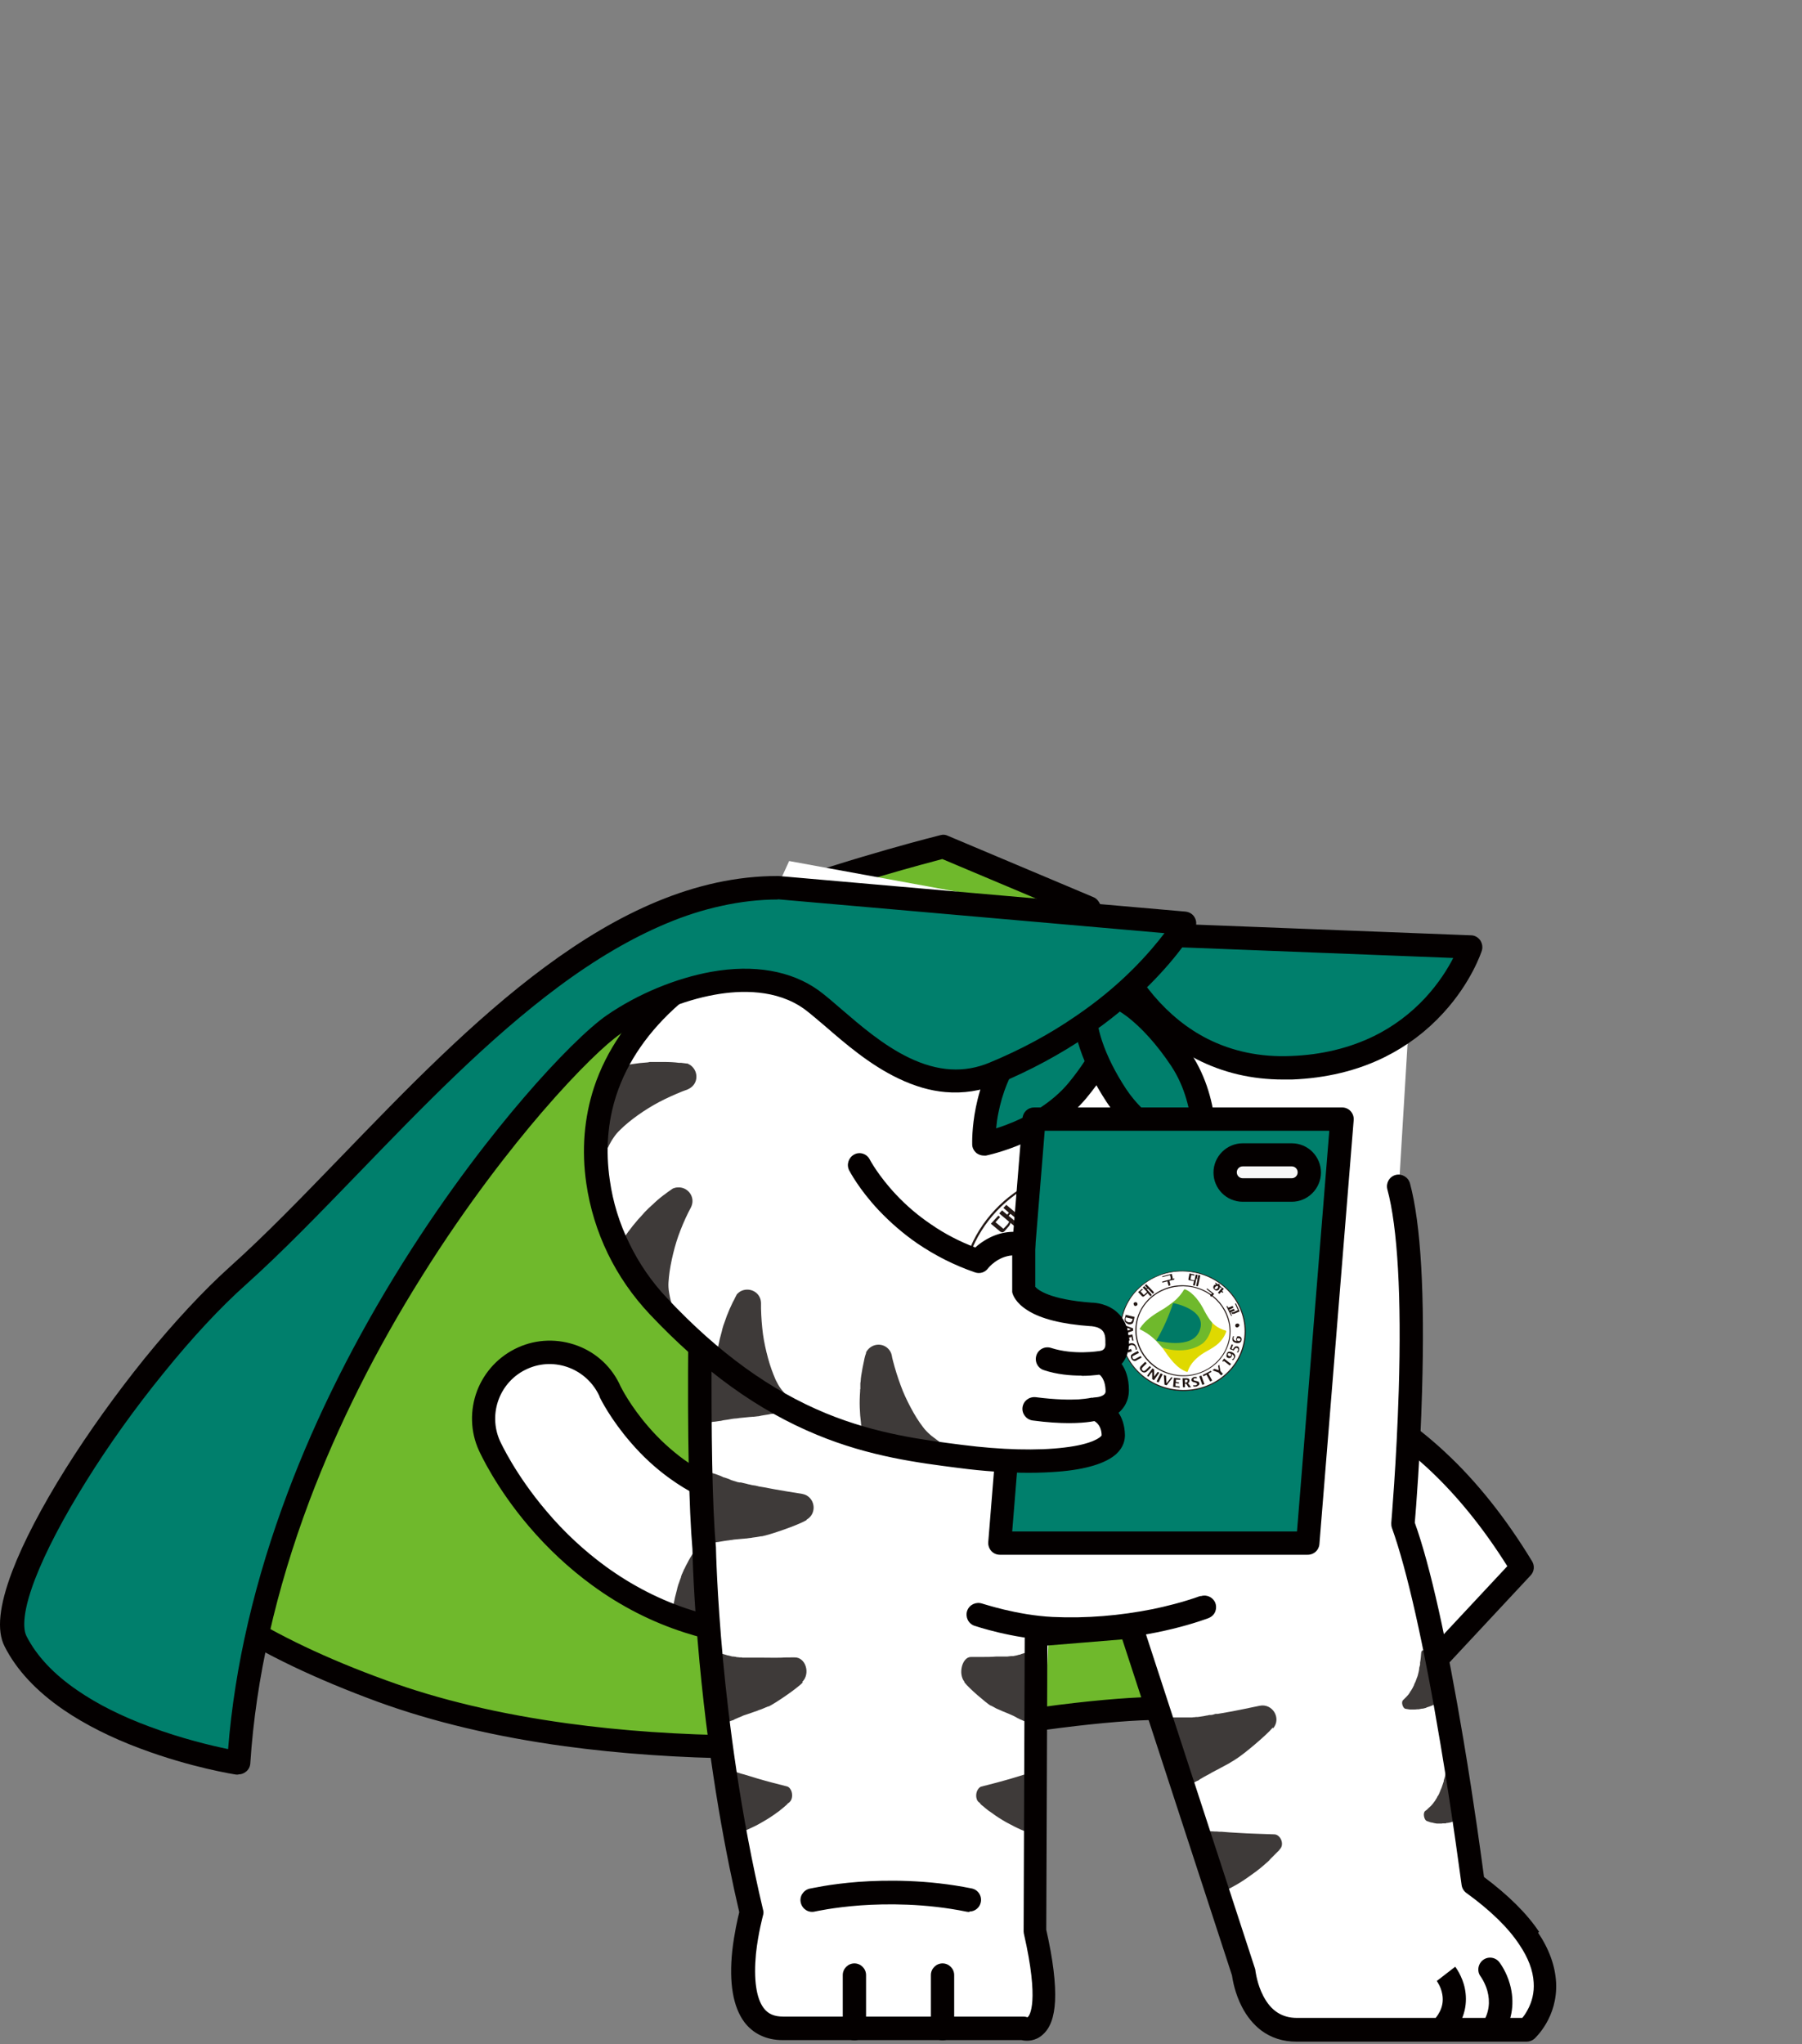 <svg width="82" height="93" viewBox="0 0 82 93" fill="none" xmlns="http://www.w3.org/2000/svg">
<rect x="0" y="0" width="82" height="93" fill="#808080" stroke="none"/>
<path d="M42.95 38.512C42.95 38.512 28.55 42.052 21.54 47.572C14.53 53.102 5.76 67.652 5.76 67.652C5.76 67.652 5.23 72.482 17.41 76.932C28.12 80.842 42.04 79.072 42.04 79.072C42.04 79.072 54.05 76.702 55.74 78.222V62.132L53.27 47.922L49.57 41.302L42.95 38.512V38.512Z" fill="#6FB92C"/>
<path d="M34.44 80.001C34.21 80.001 33.97 80.001 33.73 80.001C30.91 79.972 28.21 79.781 25.7 79.442C22.55 79.011 19.7 78.332 17.22 77.431C14.41 76.401 12.03 75.272 10.16 74.052C8.64 73.072 7.44 72.022 6.6 70.951C5.98 70.162 5.56 69.382 5.35 68.612C5.19 68.022 5.22 67.662 5.23 67.591C5.23 67.511 5.26 67.442 5.3 67.371C5.32 67.332 7.54 63.661 10.58 59.371C12.37 56.842 14.1 54.602 15.7 52.691C17.72 50.301 19.57 48.431 21.2 47.151C22.83 45.861 24.99 44.581 27.6 43.342C29.68 42.352 32.07 41.382 34.68 40.462C39.13 38.892 42.77 38.002 42.8 37.992C42.91 37.962 43.03 37.971 43.13 38.022L49.75 40.812C49.86 40.852 49.95 40.941 50.01 41.041L53.71 47.661C53.74 47.712 53.76 47.772 53.77 47.831L56.23 62.041C56.23 62.041 56.23 62.102 56.23 62.132V78.222C56.23 78.431 56.11 78.621 55.92 78.701C55.73 78.791 55.5 78.751 55.35 78.612C55.25 78.522 54.77 78.231 52.86 78.242C51.67 78.242 50.14 78.371 48.3 78.602C45.14 78.992 42.15 79.582 42.12 79.591H42.09C42.09 79.591 38.86 80.001 34.42 80.001M6.27 67.811C6.27 67.931 6.3 68.151 6.39 68.451C6.52 68.891 6.82 69.582 7.51 70.431C8.3 71.391 9.42 72.341 10.84 73.251C12.63 74.391 14.89 75.472 17.57 76.442C19.97 77.322 22.75 77.981 25.82 78.401C28.29 78.742 30.94 78.921 33.72 78.951C38.28 78.992 41.67 78.591 41.93 78.561C42.19 78.511 45.1 77.951 48.16 77.561C52.24 77.052 54.18 77.141 55.18 77.401V62.181L52.74 48.111L49.17 41.731L42.88 39.081C42.12 39.282 38.88 40.132 35.01 41.492C32.43 42.401 30.08 43.352 28.04 44.322C25.5 45.532 23.41 46.772 21.84 48.002C20.27 49.242 18.47 51.051 16.5 53.392C14.91 55.272 13.21 57.502 11.43 60.002C8.72 63.831 6.67 67.151 6.26 67.822" fill="#040000"/>
<path d="M22.28 65.752C22.39 65.992 25.01 71.722 31.32 73.752C36.06 75.282 41.42 74.322 47.26 70.922C51.87 68.232 55.79 67.652 58.93 69.192C61.48 70.442 63.47 73.012 64.97 75.912L69.27 71.302C68.2 69.532 66.93 67.872 65.43 66.472C64.29 65.402 63.01 64.492 61.59 63.792C56.53 61.302 50.69 61.952 44.22 65.722C39.95 68.212 36.25 68.992 33.22 68.042C29.48 66.872 27.78 63.312 27.77 63.292C27.09 61.772 25.31 61.092 23.79 61.772C22.27 62.452 21.59 64.232 22.27 65.752" fill="white"/>
<path d="M32.98 72.231V72.151C32.98 72.151 33 72.121 33 72.111C33 72.091 33 72.081 33 72.071V72.011C33 72.011 33.03 71.931 33.04 71.891V71.871C33.06 71.751 33.09 71.631 33.12 71.501C33.12 71.501 33.13 71.441 33.14 71.411C33.14 71.371 33.16 71.331 33.17 71.301C33.17 71.301 33.19 71.221 33.2 71.181C33.2 71.151 33.21 71.121 33.22 71.091V71.071C33.22 71.071 33.24 70.991 33.25 70.961C33.26 70.921 33.27 70.881 33.29 70.841L33.31 70.771C33.33 70.711 33.34 70.651 33.36 70.581C33.41 70.341 33.36 70.111 33.24 69.991C33.2 69.951 33.16 69.931 33.12 69.911C33.01 69.871 32.88 69.901 32.76 69.991C32.74 70.001 32.72 70.011 32.71 70.021V70.041L32.65 70.071L32.61 70.111C32.61 70.111 32.57 70.151 32.55 70.171C32.5 70.221 32.43 70.291 32.36 70.371C32.36 70.371 32.31 70.431 32.28 70.471C32.28 70.471 32.23 70.541 32.2 70.571C32.14 70.651 32.09 70.721 32.05 70.781L32.03 70.801C31.91 70.981 31.81 71.151 31.73 71.311C31.69 71.391 31.65 71.461 31.62 71.521C31.62 71.541 31.61 71.551 31.6 71.561V71.581C31.6 71.581 31.56 71.641 31.55 71.671L31.53 71.701V71.721C31.53 71.721 31.51 71.761 31.5 71.781L31.48 71.851V71.891C31.48 71.891 31.44 71.961 31.42 72.011L31.38 72.131C31.38 72.131 31.36 72.201 31.35 72.221L31.31 72.351C31.31 72.351 31.3 72.411 31.29 72.431C31.23 72.631 31.19 72.831 31.15 73.041C31.13 73.141 31.12 73.241 31.11 73.341C31.11 73.391 31.11 73.431 31.1 73.471V73.521C31.1 73.521 31.18 73.551 31.22 73.561C31.8 73.751 32.39 73.901 33 74.011C32.98 73.851 32.97 73.691 32.96 73.531C32.94 73.091 32.96 72.661 33.04 72.221" fill="#3E3A39"/>
<path d="M42.36 72.402C42.21 71.992 42.1 71.572 42.02 71.132V71.052L42 71.012C42 71.012 42 70.982 42 70.962C42 70.942 42 70.922 42 70.902C42 70.862 41.99 70.822 41.99 70.782C41.99 70.782 41.99 70.772 41.99 70.762C41.97 70.642 41.96 70.522 41.95 70.382V70.292C41.95 70.292 41.94 70.212 41.93 70.182C41.93 70.182 41.93 70.102 41.93 70.062C41.93 70.032 41.93 70.002 41.93 69.972V69.952C41.93 69.952 41.93 69.872 41.93 69.842C41.93 69.802 41.93 69.762 41.93 69.712C41.93 69.692 41.93 69.662 41.93 69.642C41.93 69.582 41.93 69.522 41.92 69.442C41.9 69.202 41.78 69.002 41.62 68.922C41.58 68.902 41.52 68.892 41.48 68.892C41.36 68.892 41.25 68.952 41.17 69.082C41.16 69.102 41.14 69.122 41.14 69.132C41.14 69.132 41.14 69.152 41.14 69.162L41.11 69.202C41.11 69.202 41.09 69.242 41.08 69.252C41.08 69.252 41.05 69.302 41.04 69.332C41.01 69.402 40.96 69.492 40.92 69.582L40.87 69.702C40.87 69.702 40.84 69.792 40.83 69.822C40.8 69.912 40.77 70.002 40.75 70.072V70.092H40.74C40.68 70.302 40.64 70.492 40.61 70.672C40.59 70.762 40.58 70.842 40.57 70.912C40.57 70.932 40.57 70.942 40.57 70.962V70.982C40.57 71.012 40.57 71.052 40.57 71.082V71.122V71.142C40.57 71.142 40.57 71.182 40.57 71.212V71.292C40.57 71.292 40.57 71.322 40.57 71.332C40.57 71.362 40.57 71.412 40.57 71.462V71.582C40.57 71.582 40.57 71.662 40.57 71.682V71.812C40.57 71.812 40.57 71.872 40.57 71.892C40.57 72.102 40.6 72.312 40.63 72.522C40.64 72.622 40.66 72.722 40.68 72.822C40.68 72.872 40.7 72.912 40.7 72.952V72.972C40.7 72.972 40.73 73.052 40.73 73.082C40.73 73.092 40.73 73.102 40.73 73.112C40.77 73.272 40.82 73.422 40.87 73.572C41.49 73.432 42.11 73.252 42.74 73.042V73.022C42.64 72.822 42.55 72.622 42.47 72.412" fill="#3E3A39"/>
<path d="M51.74 68.272C51.52 67.891 51.33 67.501 51.18 67.082V67.041L51.15 67.001C51.15 67.001 51.15 66.972 51.14 66.962C51.14 66.951 51.14 66.931 51.12 66.921C51.12 66.901 51.11 66.882 51.1 66.862C51.09 66.822 51.07 66.781 51.06 66.751C51.03 66.621 50.99 66.501 50.96 66.371L50.94 66.281C50.94 66.281 50.92 66.212 50.91 66.171C50.91 66.171 50.89 66.091 50.88 66.061C50.88 66.031 50.87 66.001 50.86 65.972V65.951C50.86 65.951 50.84 65.871 50.84 65.841C50.84 65.802 50.82 65.761 50.81 65.712C50.81 65.692 50.81 65.662 50.79 65.641C50.78 65.582 50.76 65.522 50.74 65.451C50.67 65.212 50.53 65.041 50.36 64.992C50.31 64.981 50.26 64.972 50.21 64.992C50.1 65.011 50 65.091 49.93 65.231C49.93 65.251 49.91 65.272 49.91 65.281V65.311L49.88 65.362C49.88 65.362 49.86 65.401 49.86 65.421C49.86 65.421 49.84 65.472 49.83 65.511C49.81 65.582 49.78 65.681 49.75 65.781C49.75 65.781 49.73 65.862 49.72 65.901C49.72 65.951 49.7 65.992 49.7 66.031C49.68 66.132 49.67 66.222 49.66 66.291V66.322C49.66 66.322 49.66 66.332 49.66 66.341C49.64 66.541 49.63 66.731 49.63 66.921C49.63 67.011 49.63 67.091 49.63 67.162C49.63 67.181 49.63 67.192 49.63 67.212C49.63 67.212 49.63 67.231 49.63 67.242C49.63 67.272 49.63 67.311 49.63 67.341V67.382V67.401C49.63 67.401 49.63 67.442 49.63 67.472V67.552C49.63 67.552 49.63 67.582 49.63 67.591C49.63 67.621 49.63 67.671 49.65 67.722L49.67 67.841C49.67 67.841 49.67 67.921 49.69 67.942L49.72 68.072C49.72 68.072 49.73 68.132 49.74 68.151C49.78 68.362 49.84 68.561 49.91 68.751C49.94 68.852 49.98 68.942 50.01 69.031C50.01 69.031 50.04 69.112 50.05 69.151V69.171C50.05 69.171 50.09 69.251 50.1 69.272C50.1 69.281 50.1 69.291 50.11 69.302C50.15 69.401 50.19 69.481 50.24 69.572C50.88 69.322 51.5 69.102 52.11 68.921C52.09 68.901 52.08 68.882 52.07 68.862C51.94 68.681 51.82 68.492 51.71 68.311" fill="#3E3A39"/>
<path d="M60.01 68.631C60.06 68.191 60.16 67.771 60.3 67.341V67.301L60.33 67.261V67.221C60.33 67.221 60.35 67.191 60.36 67.181L60.38 67.121C60.38 67.121 60.41 67.041 60.42 67.011C60.42 67.011 60.42 67.011 60.42 67.001C60.46 66.891 60.51 66.771 60.56 66.651C60.56 66.651 60.58 66.591 60.59 66.561C60.61 66.521 60.62 66.491 60.64 66.461C60.64 66.461 60.67 66.391 60.69 66.351C60.7 66.321 60.71 66.301 60.73 66.271V66.251C60.73 66.251 60.75 66.251 60.75 66.241C60.76 66.211 60.78 66.181 60.79 66.151C60.81 66.111 60.83 66.071 60.84 66.031C60.84 66.011 60.86 65.991 60.87 65.961C60.89 65.911 60.92 65.851 60.95 65.781C61.04 65.551 61.03 65.321 60.93 65.181C60.9 65.141 60.86 65.111 60.82 65.081C60.72 65.031 60.59 65.031 60.46 65.101C60.44 65.101 60.42 65.121 60.41 65.131H60.38L60.34 65.171L60.29 65.201C60.29 65.201 60.25 65.231 60.22 65.251C60.16 65.301 60.08 65.351 60 65.421C60 65.421 59.94 65.471 59.9 65.501C59.9 65.501 59.84 65.561 59.81 65.591C59.74 65.661 59.68 65.721 59.62 65.771L59.6 65.791H59.59C59.45 65.951 59.32 66.091 59.21 66.241C59.16 66.311 59.11 66.381 59.07 66.431C59.07 66.441 59.05 66.461 59.04 66.471C59.04 66.471 59.04 66.481 59.03 66.491C59.01 66.521 58.99 66.551 58.97 66.581L58.95 66.611C58.95 66.611 58.93 66.661 58.91 66.681L58.88 66.751L58.86 66.781C58.86 66.781 58.82 66.851 58.8 66.891L58.74 67.001C58.74 67.001 58.7 67.071 58.69 67.091L58.63 67.211C58.63 67.211 58.61 67.261 58.6 67.281C58.51 67.471 58.44 67.661 58.37 67.861C58.33 67.961 58.31 68.051 58.28 68.151C58.27 68.201 58.26 68.241 58.25 68.271V68.291C58.25 68.291 58.22 68.371 58.22 68.401C58.22 68.411 58.22 68.421 58.22 68.431C58.2 68.531 58.18 68.621 58.16 68.711C58.39 68.801 58.62 68.901 58.85 69.011C59.26 69.211 59.65 69.441 60.03 69.701C60.03 69.551 60.03 69.421 60.03 69.281C60.03 69.061 60.06 68.841 60.08 68.621" fill="#3E3A39"/>
<path d="M32.93 74.481C32.93 74.481 32.88 74.481 32.85 74.481C32.23 74.362 31.62 74.212 31.02 74.022C30.98 74.011 30.93 73.992 30.89 73.981C30.69 73.912 30.56 73.722 30.58 73.511C30.58 73.501 30.58 73.492 30.58 73.472V73.332L30.6 73.311C30.61 73.212 30.63 73.112 30.65 72.992C30.69 72.772 30.74 72.552 30.8 72.341C30.8 72.341 30.82 72.281 30.82 72.251L30.86 72.112C30.86 72.112 30.88 72.041 30.9 72.001L30.94 71.882C30.96 71.832 30.98 71.781 30.99 71.751C30.99 71.751 30.99 71.731 30.99 71.722L31.02 71.651V71.632C31.02 71.632 31.05 71.582 31.06 71.561V71.541L31.08 71.511C31.08 71.511 31.11 71.442 31.12 71.412C31.12 71.412 31.12 71.391 31.14 71.382C31.14 71.371 31.15 71.362 31.16 71.341C31.19 71.272 31.23 71.192 31.28 71.102C31.37 70.921 31.48 70.742 31.61 70.561L31.63 70.541V70.522C31.69 70.462 31.75 70.382 31.81 70.291C31.81 70.291 31.86 70.222 31.9 70.181C31.9 70.181 31.96 70.102 31.99 70.072C32.07 69.981 32.15 69.901 32.21 69.852C32.21 69.852 32.26 69.802 32.28 69.781C32.28 69.781 32.31 69.751 32.34 69.731L32.38 69.701C32.38 69.701 32.39 69.692 32.4 69.681C32.4 69.681 32.43 69.651 32.46 69.632C32.7 69.451 32.98 69.401 33.23 69.492C33.34 69.531 33.44 69.591 33.53 69.671C33.77 69.912 33.86 70.291 33.77 70.692C33.75 70.772 33.73 70.841 33.72 70.901C33.72 70.901 33.71 70.951 33.7 70.972C33.69 71.022 33.67 71.061 33.66 71.102C33.66 71.132 33.64 71.162 33.64 71.181V71.222C33.64 71.222 33.61 71.281 33.6 71.302C33.6 71.341 33.58 71.371 33.57 71.412C33.57 71.412 33.56 71.481 33.55 71.522C33.55 71.522 33.54 71.582 33.53 71.612C33.5 71.742 33.47 71.862 33.45 71.962C33.45 71.962 33.45 71.972 33.45 71.981C33.45 72.011 33.44 72.052 33.43 72.082V72.141L33.41 72.171C33.41 72.171 33.41 72.212 33.41 72.222V72.291H33.4C33.33 72.712 33.31 73.112 33.33 73.522C33.33 73.671 33.35 73.822 33.36 73.972C33.38 74.112 33.32 74.251 33.22 74.352C33.14 74.431 33.02 74.472 32.91 74.472M31.5 73.201C31.8 73.291 32.11 73.371 32.41 73.451C32.41 73.022 32.43 72.591 32.5 72.151V72.112V72.061C32.5 72.061 32.51 72.041 32.51 72.022C32.51 72.022 32.51 71.981 32.51 71.972C32.51 71.972 32.51 71.921 32.52 71.912C32.52 71.862 32.54 71.822 32.55 71.781C32.57 71.651 32.6 71.522 32.64 71.391C32.64 71.391 32.66 71.322 32.66 71.302C32.66 71.302 32.68 71.222 32.69 71.181C32.69 71.181 32.71 71.112 32.72 71.072C32.72 71.072 32.73 71.011 32.74 70.981V70.951C32.74 70.951 32.77 70.882 32.78 70.841C32.78 70.802 32.8 70.761 32.81 70.722C32.81 70.692 32.82 70.671 32.83 70.641C32.84 70.582 32.86 70.531 32.87 70.472C32.87 70.462 32.87 70.442 32.87 70.431C32.87 70.431 32.86 70.442 32.85 70.451L32.8 70.501C32.8 70.501 32.69 70.612 32.63 70.671C32.63 70.671 32.58 70.731 32.55 70.761C32.55 70.761 32.5 70.822 32.48 70.852C32.43 70.921 32.39 70.981 32.34 71.041L32.32 71.072C32.21 71.222 32.12 71.371 32.04 71.522C32 71.591 31.97 71.662 31.94 71.722L31.92 71.761C31.92 71.761 31.89 71.832 31.88 71.862L31.86 71.912C31.86 71.912 31.84 71.951 31.83 71.972L31.8 72.041C31.8 72.041 31.8 72.061 31.79 72.072C31.78 72.102 31.76 72.132 31.75 72.171L31.71 72.291C31.71 72.291 31.69 72.352 31.68 72.371L31.64 72.511C31.64 72.511 31.63 72.552 31.62 72.572C31.57 72.761 31.53 72.951 31.5 73.141C31.5 73.141 31.5 73.192 31.49 73.222M32.94 72.242L32.49 72.171L32.94 72.242Z" fill="#3E3A39"/>
<path d="M40.76 74.011C40.57 74.011 40.4 73.891 40.33 73.711C40.27 73.551 40.22 73.391 40.18 73.221V73.181H40.17C40.17 73.181 40.15 73.101 40.14 73.051V73.031C40.14 73.031 40.12 72.951 40.11 72.911V72.891C40.08 72.791 40.06 72.691 40.05 72.571C40.02 72.351 40 72.131 39.99 71.911C39.99 71.911 39.99 71.851 39.99 71.821V71.431C39.99 71.371 39.99 71.321 39.99 71.291V71.171C39.99 71.171 40 71.111 40.01 71.091V71.041L40.03 70.931C40.03 70.931 40.03 70.911 40.03 70.901V70.861C40.03 70.781 40.05 70.701 40.07 70.601C40.1 70.401 40.15 70.201 40.21 69.991V69.971V69.951C40.24 69.871 40.27 69.781 40.31 69.681C40.31 69.681 40.34 69.601 40.36 69.551C40.38 69.491 40.4 69.451 40.41 69.421C40.46 69.301 40.51 69.201 40.55 69.141C40.55 69.141 40.58 69.071 40.6 69.041C40.6 69.041 40.62 69.001 40.64 68.971L40.67 68.931C40.67 68.931 40.67 68.911 40.69 68.901C40.69 68.901 40.71 68.851 40.73 68.831C40.9 68.591 41.15 68.451 41.42 68.451C41.54 68.451 41.65 68.481 41.76 68.531C42.06 68.681 42.27 69.011 42.31 69.421C42.31 69.501 42.32 69.581 42.33 69.641C42.33 69.641 42.33 69.691 42.33 69.711C42.33 69.761 42.33 69.801 42.33 69.851C42.33 69.881 42.33 69.911 42.33 69.941V70.071C42.33 70.071 42.34 70.141 42.35 70.181C42.35 70.181 42.35 70.251 42.35 70.291C42.35 70.321 42.35 70.351 42.35 70.381C42.35 70.511 42.37 70.631 42.39 70.741V70.761C42.39 70.791 42.39 70.831 42.4 70.861V70.961H42.42C42.42 70.961 42.42 71.001 42.42 71.011V71.081H42.43C42.5 71.501 42.6 71.891 42.74 72.271C42.81 72.461 42.89 72.651 42.98 72.841V72.861C43.05 72.981 43.05 73.121 43 73.241C42.95 73.361 42.85 73.451 42.72 73.491C42.08 73.701 41.43 73.881 40.81 74.031C40.77 74.031 40.74 74.041 40.71 74.041M40.86 71.181C40.86 71.181 40.86 71.231 40.86 71.251V71.331C40.86 71.331 40.86 71.361 40.86 71.371C40.86 71.401 40.86 71.441 40.86 71.481V71.611C40.86 71.611 40.86 71.671 40.86 71.691V71.831C40.86 71.831 40.86 71.871 40.86 71.891C40.86 72.091 40.89 72.281 40.92 72.471C40.93 72.571 40.95 72.661 40.97 72.751C40.97 72.751 40.99 72.831 41 72.861V72.881C41 72.881 41.02 72.951 41.03 72.971C41.03 72.971 41.03 73.001 41.03 73.011C41.03 73.011 41.03 73.031 41.03 73.041C41.34 72.961 41.66 72.871 41.98 72.771C41.95 72.711 41.93 72.651 41.91 72.591C41.75 72.151 41.63 71.701 41.55 71.231V71.191V71.101H41.54C41.54 71.101 41.54 71.061 41.54 71.051C41.54 71.051 41.54 71.011 41.54 70.991C41.54 70.951 41.54 70.901 41.52 70.861C41.5 70.731 41.49 70.601 41.48 70.461C41.48 70.461 41.48 70.391 41.48 70.371C41.48 70.331 41.48 70.281 41.48 70.251C41.48 70.251 41.48 70.181 41.48 70.141C41.48 70.141 41.48 70.071 41.48 70.051V70.021C41.48 70.021 41.48 69.951 41.48 69.911C41.48 69.871 41.48 69.831 41.48 69.791C41.48 69.761 41.48 69.741 41.48 69.711L41.93 69.681L41.47 69.701C41.47 69.651 41.47 69.591 41.46 69.521C41.46 69.511 41.46 69.491 41.46 69.481V69.501H41.44C41.44 69.501 41.42 69.541 41.41 69.561C41.38 69.621 41.34 69.701 41.3 69.781C41.3 69.781 41.27 69.851 41.26 69.891C41.26 69.891 41.23 69.971 41.22 70.001C41.19 70.091 41.17 70.161 41.15 70.231V70.261C41.09 70.441 41.05 70.611 41.02 70.781C41.01 70.861 41 70.931 40.99 71.001C40.99 71.001 40.99 71.031 40.99 71.051C40.99 71.051 40.99 71.131 40.99 71.161V71.201L40.86 71.181Z" fill="#3E3A39"/>
<path d="M50.27 69.981C50.1 69.981 49.95 69.891 49.87 69.731C49.82 69.641 49.78 69.541 49.73 69.451V69.411H49.72C49.72 69.411 49.69 69.331 49.67 69.291V69.271C49.67 69.271 49.63 69.201 49.62 69.161V69.141C49.58 69.041 49.54 68.951 49.5 68.841C49.43 68.631 49.37 68.411 49.32 68.201C49.32 68.201 49.31 68.141 49.3 68.111C49.3 68.111 49.3 68.111 49.3 68.091L49.27 67.961C49.27 67.961 49.26 67.891 49.25 67.841L49.23 67.721C49.23 67.661 49.21 67.611 49.21 67.581C49.21 67.581 49.21 67.561 49.21 67.551V67.461C49.21 67.461 49.19 67.401 49.19 67.381V67.331C49.19 67.331 49.19 67.261 49.18 67.221C49.18 67.211 49.18 67.201 49.18 67.181C49.18 67.161 49.18 67.151 49.18 67.131C49.18 67.061 49.18 66.971 49.18 66.871C49.18 66.671 49.18 66.461 49.21 66.241C49.21 66.241 49.21 66.221 49.21 66.211V66.191C49.22 66.111 49.23 66.011 49.25 65.911C49.25 65.911 49.26 65.821 49.27 65.771C49.28 65.711 49.29 65.671 49.3 65.631C49.33 65.511 49.36 65.401 49.39 65.331C49.39 65.331 49.41 65.261 49.42 65.231C49.42 65.231 49.44 65.181 49.45 65.151L49.47 65.101C49.47 65.101 49.47 65.081 49.47 65.071C49.47 65.071 49.49 65.021 49.5 64.991C49.62 64.721 49.85 64.541 50.11 64.491C50.23 64.471 50.35 64.481 50.46 64.511C50.79 64.611 51.05 64.891 51.16 65.291C51.18 65.371 51.2 65.441 51.21 65.501V65.571C51.21 65.571 51.25 65.661 51.25 65.701C51.25 65.701 51.27 65.761 51.27 65.791V65.831C51.27 65.831 51.3 65.891 51.3 65.921C51.3 65.951 51.32 65.991 51.33 66.021C51.33 66.021 51.34 66.091 51.35 66.131C51.35 66.161 51.37 66.191 51.37 66.221C51.41 66.351 51.44 66.461 51.47 66.571V66.591C51.47 66.591 51.5 66.651 51.51 66.691C51.51 66.711 51.52 66.731 51.53 66.751C51.53 66.751 51.53 66.771 51.53 66.781C51.53 66.781 51.53 66.811 51.54 66.831L51.57 66.901C51.71 67.301 51.88 67.661 52.09 68.021C52.2 68.191 52.31 68.371 52.43 68.541C52.44 68.561 52.46 68.581 52.47 68.601C52.56 68.721 52.58 68.871 52.53 69.011C52.48 69.151 52.37 69.261 52.23 69.301C51.64 69.471 51.02 69.691 50.4 69.931C50.35 69.951 50.29 69.961 50.23 69.961M50.21 65.591C50.19 65.661 50.17 65.741 50.14 65.831C50.14 65.831 50.12 65.911 50.11 65.951C50.11 65.951 50.09 66.031 50.09 66.061C50.07 66.151 50.06 66.221 50.06 66.301V66.331C50.03 66.521 50.03 66.691 50.03 66.861C50.03 66.941 50.03 67.021 50.03 67.081C50.03 67.091 50.03 67.111 50.03 67.131C50.03 67.131 50.03 67.201 50.03 67.241V67.291C50.03 67.291 50.03 67.331 50.03 67.351V67.431C50.03 67.431 50.04 67.451 50.04 67.471C50.04 67.501 50.04 67.541 50.05 67.581L50.07 67.701C50.07 67.701 50.07 67.761 50.08 67.781L50.11 67.921C50.11 67.921 50.11 67.961 50.12 67.981V68.001C50.16 68.181 50.21 68.361 50.27 68.541C50.3 68.631 50.33 68.721 50.37 68.801C50.37 68.801 50.4 68.881 50.41 68.911V68.931C50.72 68.821 51.03 68.711 51.33 68.611C51.31 68.571 51.28 68.531 51.26 68.491C51.02 68.081 50.82 67.671 50.66 67.211V67.171H50.64V67.121C50.64 67.121 50.62 67.101 50.61 67.081C50.61 67.081 50.61 67.041 50.6 67.031C50.6 67.031 50.59 66.991 50.58 66.971C50.57 66.931 50.55 66.891 50.54 66.851C50.5 66.721 50.47 66.601 50.43 66.471C50.43 66.471 50.42 66.401 50.41 66.381C50.4 66.341 50.39 66.301 50.38 66.261C50.38 66.261 50.36 66.191 50.35 66.151C50.35 66.151 50.34 66.091 50.33 66.061V66.031C50.33 66.031 50.31 65.961 50.3 65.921C50.3 65.921 50.28 65.841 50.27 65.801C50.27 65.771 50.26 65.751 50.25 65.731C50.24 65.671 50.22 65.621 50.21 65.551C50.21 65.541 50.21 65.521 50.2 65.511V65.531C50.2 65.531 50.19 65.581 50.18 65.601" fill="#3E3A39"/>
<path d="M59.94 70.162C59.849 70.162 59.76 70.132 59.679 70.082C59.309 69.832 58.94 69.612 58.559 69.422C58.349 69.322 58.13 69.222 57.91 69.142C57.709 69.062 57.58 68.852 57.62 68.632C57.639 68.532 57.66 68.442 57.679 68.342V68.322C57.679 68.322 57.679 68.302 57.679 68.292C57.679 68.292 57.7 68.212 57.709 68.162V68.142L57.739 68.022V68.002C57.779 67.902 57.809 67.802 57.84 67.692C57.919 67.482 57.999 67.272 58.09 67.072C58.09 67.072 58.109 67.022 58.13 66.992L58.19 66.862C58.19 66.862 58.219 66.802 58.249 66.752L58.309 66.642C58.309 66.642 58.359 66.552 58.38 66.522C58.38 66.522 58.38 66.502 58.389 66.502L58.419 66.442C58.419 66.442 58.419 66.432 58.429 66.422L58.469 66.362L58.499 66.322C58.499 66.322 58.539 66.262 58.559 66.232C58.559 66.222 58.569 66.212 58.58 66.202L58.609 66.162C58.65 66.102 58.7 66.032 58.76 65.952C58.88 65.792 59.02 65.632 59.169 65.472L59.19 65.452L59.209 65.432C59.27 65.372 59.33 65.312 59.41 65.242C59.41 65.242 59.469 65.182 59.51 65.152C59.51 65.152 59.58 65.082 59.609 65.062C59.709 64.982 59.8 64.922 59.859 64.882C59.859 64.882 59.919 64.842 59.94 64.822C59.94 64.822 59.98 64.792 59.999 64.782L60.039 64.752C60.039 64.752 60.059 64.742 60.069 64.732C60.069 64.732 60.109 64.702 60.13 64.692C60.389 64.552 60.679 64.552 60.919 64.672C61.029 64.732 61.109 64.802 61.19 64.902C61.389 65.182 61.419 65.562 61.27 65.942C61.239 66.022 61.209 66.082 61.179 66.142C61.179 66.142 61.16 66.182 61.15 66.202C61.13 66.242 61.109 66.292 61.09 66.322C61.08 66.352 61.059 66.382 61.05 66.402C61.05 66.402 61.05 66.412 61.05 66.422V66.442C61.05 66.442 61.01 66.492 60.999 66.522C60.989 66.552 60.969 66.592 60.959 66.622C60.959 66.622 60.929 66.692 60.919 66.722C60.919 66.752 60.9 66.772 60.889 66.802C60.84 66.922 60.789 67.042 60.76 67.142C60.76 67.142 60.76 67.152 60.76 67.162C60.76 67.192 60.739 67.222 60.719 67.262L60.7 67.322C60.7 67.322 60.7 67.342 60.7 67.352C60.7 67.352 60.7 67.382 60.69 67.402L60.66 67.472C60.529 67.872 60.44 68.262 60.389 68.672C60.37 68.872 60.349 69.082 60.34 69.292C60.34 69.422 60.34 69.552 60.34 69.692C60.34 69.862 60.239 70.022 60.09 70.092C60.02 70.132 59.95 70.142 59.88 70.142M58.539 68.412C58.66 68.462 58.789 68.522 58.91 68.582C59.099 68.672 59.279 68.772 59.459 68.882C59.459 68.772 59.48 68.672 59.489 68.562C59.55 68.092 59.65 67.642 59.8 67.192V67.152H59.819V67.102C59.819 67.102 59.84 67.072 59.849 67.062L59.87 67.012C59.87 67.012 59.88 66.972 59.889 66.952C59.91 66.912 59.919 66.872 59.929 66.832C59.969 66.702 60.02 66.582 60.08 66.462C60.08 66.462 60.099 66.392 60.109 66.372C60.13 66.332 60.15 66.292 60.16 66.262C60.16 66.262 60.19 66.192 60.2 66.162C60.2 66.162 60.219 66.102 60.23 66.082V66.052L60.289 65.952C60.289 65.952 60.319 65.882 60.34 65.842C60.349 65.822 60.359 65.792 60.37 65.772C60.389 65.722 60.419 65.662 60.44 65.602C60.44 65.592 60.44 65.572 60.45 65.562C60.45 65.562 60.44 65.562 60.429 65.572H60.419L60.37 65.612C60.309 65.652 60.239 65.702 60.169 65.752C60.169 65.752 60.109 65.802 60.08 65.832C60.08 65.832 60.02 65.882 59.999 65.902C59.94 65.962 59.889 66.022 59.83 66.072L59.809 66.092C59.679 66.232 59.569 66.362 59.459 66.492C59.41 66.562 59.37 66.612 59.33 66.672C59.33 66.672 59.309 66.702 59.3 66.712C59.3 66.712 59.26 66.772 59.249 66.802L59.23 66.832C59.23 66.832 59.209 66.872 59.2 66.892L59.16 66.952L59.139 66.982L59.09 67.082L59.029 67.192C59.029 67.192 58.999 67.242 58.989 67.262L58.929 67.392C58.929 67.392 58.91 67.432 58.9 67.442C58.819 67.622 58.749 67.802 58.69 67.982C58.66 68.072 58.63 68.162 58.609 68.252C58.609 68.252 58.59 68.332 58.58 68.362V68.382C58.58 68.382 58.569 68.402 58.569 68.412" fill="#3E3A39"/>
<path d="M64.97 76.451C64.97 76.451 64.92 76.451 64.9 76.451C64.73 76.431 64.58 76.322 64.5 76.171C63.71 74.651 62.86 73.352 61.95 72.291C60.93 71.112 59.84 70.231 58.7 69.681C55.73 68.231 51.98 68.802 47.53 71.391C41.56 74.871 36.05 75.841 31.16 74.272C29.66 73.791 28.25 73.072 26.95 72.121C25.91 71.362 24.94 70.462 24.07 69.442C22.57 67.681 21.87 66.151 21.79 65.981C21.4 65.121 21.38 64.151 21.71 63.272C22.05 62.392 22.71 61.691 23.57 61.301C24.43 60.911 25.4 60.892 26.28 61.221C27.16 61.551 27.86 62.212 28.24 63.072C28.28 63.151 28.69 63.971 29.51 64.912C30 65.481 30.54 65.972 31.11 66.391C31.82 66.901 32.58 67.291 33.37 67.531C36.25 68.431 39.81 67.671 43.95 65.261C45.58 64.311 47.2 63.541 48.76 62.981C50.33 62.422 51.88 62.051 53.36 61.882C54.85 61.712 56.32 61.752 57.73 61.992C59.14 62.231 60.51 62.672 61.82 63.312C63.22 64.001 64.55 64.931 65.78 66.082C67.21 67.412 68.53 69.072 69.72 71.031C69.84 71.231 69.82 71.492 69.65 71.671L65.35 76.281C65.25 76.391 65.11 76.451 64.96 76.451M55.19 67.832C56.61 67.832 57.93 68.132 59.15 68.722C61.37 69.811 63.37 71.931 65.07 75.022L68.59 71.251C67.51 69.531 66.32 68.061 65.05 66.871C63.89 65.791 62.65 64.921 61.34 64.281C60.13 63.681 58.85 63.272 57.55 63.051C56.25 62.831 54.88 62.791 53.48 62.952C52.08 63.102 50.61 63.452 49.12 63.992C47.62 64.531 46.06 65.272 44.48 66.192C41.3 68.041 38.41 68.972 35.86 68.972C34.87 68.972 33.94 68.832 33.05 68.561C32.15 68.281 31.28 67.841 30.48 67.261C29.84 66.802 29.24 66.251 28.7 65.621C27.79 64.572 27.33 63.651 27.28 63.541V63.522C26.71 62.272 25.24 61.712 24 62.272C22.75 62.831 22.19 64.302 22.75 65.552C22.78 65.612 23.44 67.072 24.87 68.751C25.68 69.712 26.59 70.552 27.56 71.261C28.77 72.141 30.08 72.811 31.47 73.251C32.88 73.701 34.34 73.931 35.86 73.931C39.3 73.931 43.02 72.772 46.98 70.472C50 68.712 52.75 67.832 55.19 67.832" fill="#040000"/>
<path d="M32.06 50.901C32.06 50.901 31.6 65.361 32.06 70.441C32.06 70.441 32.19 78.511 34.21 86.981C34.21 86.981 32.71 92.261 35.65 92.261H46.59C46.59 92.261 48.28 92.911 47.11 87.181L47.73 74.271L51.76 74.001L56.62 89.721C56.62 89.721 56.88 92.331 59.03 92.331H69.51C69.51 92.331 72.51 89.661 67.04 85.691C67.04 85.691 65.54 74.031 63.85 69.341C63.85 69.341 64.83 58.331 63.66 53.971L64.24 44.351L35.91 39.171L31.22 49.431L32.07 50.911L32.06 50.901Z" fill="white"/>
<path d="M48.72 74.641C48.44 74.641 48.15 74.641 47.86 74.621C46.05 74.541 44.41 73.981 44.34 73.961C44.06 73.861 43.92 73.561 44.01 73.281C44.11 73.001 44.41 72.861 44.69 72.951C44.72 72.951 46.26 73.481 47.91 73.561C49.44 73.631 50.97 73.501 52.47 73.201C53 73.091 53.8 72.901 54.58 72.621C54.6 72.621 54.61 72.611 54.62 72.611C54.64 72.611 54.65 72.611 54.65 72.611C54.91 72.531 55.19 72.661 55.3 72.911C55.39 73.141 55.33 73.461 55.02 73.601C54.99 73.611 54.95 73.631 54.92 73.641C54.02 73.961 51.75 74.651 48.73 74.651" fill="#040000"/>
<path d="M33.76 80.901C33.98 80.971 34.2 81.041 34.43 81.101C34.66 81.161 34.88 81.231 35.11 81.291L35.81 81.471C35.81 81.471 35.87 81.511 35.89 81.551C35.93 81.631 35.92 81.741 35.87 81.791C35.84 81.811 35.82 81.841 35.79 81.861L35.72 81.931C35.72 81.931 35.67 81.971 35.64 82.001L35.57 82.061C35.52 82.101 35.47 82.141 35.42 82.181C35.39 82.201 35.37 82.221 35.34 82.241L35.26 82.301C35.05 82.451 34.84 82.591 34.62 82.711C34.4 82.831 34.18 82.951 33.95 83.051C33.78 83.121 33.62 83.181 33.44 83.231C33.34 82.401 33.23 81.551 33.13 80.701C33.34 80.771 33.55 80.831 33.76 80.901" fill="#3E3A39"/>
<path d="M33.37 83.392C33.37 83.392 33.32 83.302 33.31 83.252C33.21 82.472 33.11 81.622 33 80.722C33 80.652 33 80.592 33.03 80.552C33.06 80.512 33.1 80.492 33.14 80.502C33.29 80.552 33.45 80.602 33.61 80.652C33.66 80.672 33.71 80.682 33.77 80.702L33.85 80.722C34.04 80.782 34.24 80.842 34.44 80.902C34.67 80.972 34.9 81.032 35.12 81.092L35.82 81.272C35.89 81.292 35.95 81.352 36 81.452C36.08 81.632 36.05 81.862 35.95 81.962C35.93 81.982 35.91 82.002 35.89 82.022H35.87L35.8 82.102C35.8 82.102 35.75 82.142 35.73 82.162L35.65 82.232C35.65 82.232 35.55 82.312 35.5 82.352C35.5 82.352 35.46 82.392 35.44 82.402L35.34 82.472C35.14 82.622 34.92 82.762 34.69 82.892C34.44 83.042 34.22 83.142 34.02 83.232C33.86 83.302 33.69 83.362 33.5 83.412C33.5 83.412 33.43 83.412 33.4 83.372M35.59 81.802C35.59 81.802 35.64 81.762 35.66 81.742L35.74 81.672C35.74 81.672 35.74 81.652 35.76 81.642L35.12 81.472C34.9 81.412 34.67 81.352 34.43 81.282C34.23 81.222 34.03 81.162 33.84 81.102L33.76 81.072C33.71 81.052 33.66 81.042 33.6 81.022C33.5 80.992 33.4 80.962 33.3 80.932C33.39 81.642 33.47 82.322 33.55 82.962C33.68 82.922 33.79 82.872 33.91 82.832C34.11 82.752 34.32 82.642 34.56 82.502C34.78 82.372 34.99 82.242 35.19 82.092L35.29 82.022C35.29 82.022 35.33 81.992 35.34 81.982C35.34 81.982 35.44 81.902 35.48 81.862L35.56 81.802H35.59Z" fill="#3E3A39"/>
<path d="M36.71 69.131C37.22 68.831 37.08 68.061 36.5 67.961C36.19 67.911 35.93 67.871 35.82 67.851C35.44 67.791 35.07 67.721 34.76 67.661C34.7 67.651 34.64 67.641 34.58 67.631C34.55 67.631 34.52 67.621 34.49 67.611L34.36 67.581C34.36 67.581 34.32 67.581 34.29 67.571C34.27 67.571 34.25 67.571 34.23 67.561C34.2 67.561 34.17 67.551 34.14 67.541C34.08 67.531 34.03 67.521 33.97 67.501L33.71 67.441H33.69C33.68 67.441 33.66 67.441 33.65 67.441C33.63 67.441 33.62 67.441 33.61 67.431H33.58C33.58 67.431 33.49 67.401 33.46 67.391C33.42 67.381 33.38 67.371 33.33 67.351C33.3 67.351 33.28 67.331 33.25 67.321C33.23 67.321 33.22 67.321 33.21 67.301C33.16 67.281 33.1 67.261 33.04 67.241C33.01 67.231 32.98 67.221 32.95 67.211H32.93C32.86 67.171 32.78 67.141 32.7 67.111C32.48 67.021 32.26 66.971 32.04 66.941C32 66.941 31.97 66.951 31.94 66.981C31.91 67.011 31.9 67.061 31.89 67.101C31.86 67.551 31.85 67.931 31.84 68.251C31.83 68.701 31.84 69.301 31.86 70.041C31.86 70.131 31.92 70.201 31.98 70.201C32.02 70.201 32.05 70.201 32.08 70.201C32.12 70.201 32.17 70.201 32.23 70.201C32.23 70.201 32.33 70.201 32.38 70.191C32.47 70.181 32.57 70.171 32.66 70.151H32.68L32.79 70.131C32.85 70.121 32.91 70.111 32.97 70.101L33.11 70.081C33.17 70.081 33.21 70.061 33.25 70.061C33.29 70.061 33.34 70.051 33.39 70.041L33.82 70.001C33.82 70.001 33.89 70.001 33.92 69.991C33.94 69.991 33.95 69.991 33.96 69.991L34.1 69.971C34.15 69.971 34.2 69.961 34.24 69.951L34.39 69.931C34.47 69.921 34.55 69.901 34.63 69.891C34.64 69.891 34.65 69.891 34.67 69.891C35.04 69.821 36.3 69.391 36.69 69.161" fill="#3E3A39"/>
<path d="M36.51 76.511C36.89 76.132 36.66 75.391 36.16 75.401C35.9 75.401 35.68 75.401 35.58 75.412C35.26 75.421 34.94 75.412 34.68 75.412C34.63 75.412 34.58 75.412 34.53 75.412C34.51 75.412 34.48 75.412 34.46 75.412H34.35C34.35 75.412 34.31 75.412 34.29 75.412C34.27 75.412 34.25 75.412 34.24 75.412C34.21 75.412 34.19 75.412 34.16 75.412C34.11 75.412 34.06 75.412 34.02 75.412H33.78C33.78 75.412 33.76 75.401 33.75 75.401C33.74 75.401 33.73 75.401 33.71 75.401H33.69C33.69 75.401 33.61 75.401 33.58 75.391C33.55 75.391 33.51 75.391 33.47 75.371C33.45 75.371 33.42 75.371 33.4 75.362C33.4 75.362 33.38 75.362 33.36 75.362C33.31 75.362 33.26 75.341 33.22 75.332L33.14 75.311H33.12C33.05 75.291 32.99 75.272 32.92 75.251C32.72 75.212 32.53 75.192 32.35 75.212C32.32 75.212 32.29 75.231 32.27 75.272C32.25 75.311 32.24 75.352 32.25 75.401C32.3 75.841 32.34 76.231 32.38 76.541C32.44 76.992 32.53 77.582 32.67 78.302C32.68 78.391 32.74 78.442 32.79 78.431C32.82 78.431 32.84 78.431 32.87 78.412C32.91 78.412 32.94 78.401 32.99 78.382C32.99 78.382 33.07 78.352 33.11 78.341C33.19 78.322 33.26 78.281 33.33 78.261H33.35L33.44 78.212C33.44 78.212 33.54 78.171 33.58 78.151L33.7 78.102C33.7 78.102 33.78 78.072 33.81 78.052C33.85 78.041 33.88 78.022 33.93 78.011L34.28 77.891C34.28 77.891 34.33 77.871 34.36 77.862C34.37 77.862 34.39 77.852 34.4 77.852L34.52 77.802C34.52 77.802 34.6 77.772 34.64 77.761L34.76 77.712C34.82 77.681 34.89 77.662 34.95 77.632H34.98C35.27 77.492 36.25 76.832 36.53 76.541" fill="#3E3A39"/>
<path d="M46.69 80.901C46.47 80.971 46.25 81.041 46.02 81.101C45.8 81.161 45.57 81.231 45.34 81.291L44.64 81.471C44.64 81.471 44.58 81.511 44.56 81.551C44.52 81.631 44.53 81.741 44.58 81.791C44.61 81.811 44.63 81.841 44.66 81.861L44.73 81.931C44.73 81.931 44.78 81.971 44.81 82.001L44.89 82.061C44.94 82.101 44.99 82.141 45.04 82.181C45.06 82.201 45.09 82.221 45.12 82.241L45.2 82.301C45.41 82.451 45.62 82.591 45.84 82.711C46.06 82.831 46.28 82.951 46.51 83.051C46.67 83.121 46.84 83.181 47.01 83.231C47.12 82.401 47.22 81.551 47.33 80.701C47.12 80.771 46.91 80.831 46.7 80.901" fill="#3E3A39"/>
<path d="M46.98 83.431C46.79 83.371 46.63 83.311 46.47 83.241C46.26 83.151 46.05 83.041 45.79 82.901C45.56 82.771 45.34 82.631 45.14 82.481L45.04 82.411C45.04 82.411 45 82.381 44.98 82.371C44.98 82.371 44.88 82.291 44.83 82.251L44.75 82.181C44.75 82.181 44.7 82.141 44.67 82.121L44.6 82.051V82.031C44.6 82.031 44.55 81.991 44.52 81.971C44.41 81.861 44.39 81.631 44.47 81.461C44.51 81.371 44.58 81.301 44.64 81.281L45.34 81.101C45.55 81.041 45.79 80.981 46.02 80.911C46.22 80.851 46.41 80.791 46.61 80.731L46.69 80.711C46.74 80.691 46.79 80.681 46.84 80.661C47 80.611 47.16 80.561 47.31 80.511C47.35 80.501 47.39 80.511 47.42 80.561C47.45 80.601 47.46 80.671 47.45 80.731C47.34 81.631 47.23 82.481 47.13 83.261C47.13 83.321 47.1 83.371 47.07 83.401C47.04 83.431 47.01 83.451 46.97 83.441M44.95 81.891C44.95 81.891 45.05 81.971 45.09 82.001C45.09 82.001 45.13 82.041 45.14 82.051L45.24 82.121C45.44 82.261 45.65 82.401 45.87 82.531C46.12 82.671 46.33 82.781 46.53 82.861C46.64 82.911 46.76 82.951 46.89 82.991C46.97 82.361 47.06 81.681 47.15 80.961C47.05 80.991 46.95 81.021 46.85 81.051C46.8 81.061 46.75 81.081 46.7 81.101L46.62 81.131C46.43 81.191 46.23 81.251 46.03 81.311C45.8 81.381 45.57 81.441 45.34 81.501L44.69 81.671C44.69 81.671 44.7 81.671 44.71 81.691H44.72L44.8 81.771C44.8 81.771 44.84 81.811 44.87 81.831L44.95 81.901V81.891Z" fill="#3E3A39"/>
<path d="M43.88 76.501C43.59 76.131 43.79 75.381 44.18 75.381C44.38 75.381 44.55 75.381 44.63 75.381C44.88 75.381 45.12 75.381 45.33 75.361C45.33 75.361 45.41 75.361 45.45 75.361H45.59C45.59 75.361 45.62 75.361 45.63 75.361C45.64 75.361 45.66 75.361 45.67 75.361C45.69 75.361 45.71 75.361 45.73 75.361C45.77 75.361 45.81 75.361 45.84 75.361L46.01 75.341H46.03C46.03 75.341 46.05 75.341 46.06 75.341C46.06 75.341 46.08 75.341 46.09 75.341H46.11C46.11 75.341 46.17 75.331 46.2 75.321C46.23 75.321 46.25 75.311 46.29 75.301C46.31 75.301 46.33 75.291 46.35 75.281C46.35 75.281 46.37 75.281 46.38 75.281C46.42 75.271 46.46 75.261 46.49 75.241C46.51 75.241 46.53 75.231 46.55 75.221H46.57C46.62 75.201 46.68 75.181 46.73 75.161C46.88 75.111 47.03 75.091 47.17 75.101C47.19 75.101 47.21 75.121 47.23 75.161C47.24 75.201 47.25 75.241 47.24 75.291C47.19 75.731 47.15 76.121 47.11 76.431C47.06 76.881 46.97 77.471 46.84 78.191C46.83 78.281 46.78 78.331 46.74 78.331C46.72 78.331 46.7 78.331 46.68 78.321C46.65 78.321 46.62 78.301 46.59 78.291C46.59 78.291 46.53 78.271 46.5 78.251C46.44 78.231 46.38 78.201 46.33 78.171H46.32C46.32 78.171 46.27 78.141 46.25 78.131C46.21 78.111 46.18 78.091 46.14 78.071L46.05 78.031C46.05 78.031 45.99 78.001 45.96 77.991C45.93 77.981 45.91 77.961 45.87 77.951L45.6 77.841C45.6 77.841 45.56 77.821 45.54 77.811C45.54 77.811 45.52 77.811 45.51 77.801L45.42 77.761C45.42 77.761 45.36 77.731 45.33 77.721L45.24 77.671C45.24 77.671 45.14 77.621 45.09 77.591H45.07C44.85 77.451 44.11 76.821 43.89 76.541" fill="#3E3A39"/>
<path d="M55.511 83.541C55.781 83.561 56.05 83.582 56.331 83.591C56.611 83.612 56.88 83.621 57.17 83.632L58.02 83.662C58.02 83.662 58.1 83.681 58.13 83.722C58.191 83.791 58.191 83.901 58.151 83.962C58.12 83.992 58.1 84.022 58.071 84.052L58.001 84.132C58.001 84.132 57.95 84.181 57.92 84.212L57.84 84.291C57.791 84.341 57.73 84.391 57.681 84.442C57.651 84.472 57.63 84.492 57.6 84.522L57.52 84.591C57.3 84.791 57.081 84.972 56.85 85.141C56.62 85.311 56.38 85.472 56.13 85.621C55.95 85.722 55.761 85.822 55.571 85.912C55.291 85.121 55.011 84.302 54.73 83.501C54.99 83.522 55.24 83.541 55.511 83.552" fill="#3E3A39"/>
<path d="M55.52 86.071C55.52 86.071 55.44 86.001 55.42 85.941C55.16 85.201 54.88 84.381 54.59 83.521C54.57 83.461 54.57 83.391 54.59 83.351C54.62 83.301 54.66 83.281 54.71 83.281C54.9 83.301 55.09 83.311 55.29 83.321C55.35 83.321 55.42 83.321 55.48 83.331H55.58C55.82 83.351 56.06 83.371 56.3 83.381C56.59 83.401 56.87 83.411 57.13 83.421L57.99 83.451C58.08 83.451 58.16 83.501 58.23 83.581C58.36 83.741 58.37 83.971 58.27 84.091C58.25 84.121 58.23 84.141 58.21 84.161V84.181H58.2L58.12 84.261C58.12 84.261 58.07 84.311 58.04 84.341L57.96 84.421C57.91 84.471 57.86 84.521 57.81 84.571C57.81 84.571 57.77 84.621 57.75 84.641L57.65 84.731C57.44 84.921 57.21 85.111 56.96 85.281C56.69 85.481 56.46 85.631 56.23 85.761C56.05 85.861 55.87 85.961 55.66 86.051C55.66 86.051 55.58 86.061 55.54 86.041M57.83 84.011C57.83 84.011 57.88 83.961 57.9 83.931L57.97 83.851H57.98C57.98 83.851 57.98 83.821 58 83.821L57.21 83.791C56.94 83.781 56.66 83.771 56.37 83.751C56.13 83.741 55.88 83.721 55.65 83.701H55.55C55.49 83.691 55.42 83.681 55.36 83.681C55.24 83.681 55.12 83.661 54.99 83.661C55.23 84.341 55.45 84.991 55.66 85.601C55.8 85.531 55.93 85.461 56.05 85.391C56.27 85.261 56.5 85.111 56.76 84.921C57 84.751 57.22 84.571 57.43 84.381L57.53 84.291C57.53 84.291 57.57 84.251 57.59 84.241C57.64 84.181 57.69 84.141 57.74 84.091L57.82 84.011H57.83Z" fill="#3E3A39"/>
<path d="M57.94 78.621C58.319 78.161 57.9 77.481 57.319 77.601C57.01 77.661 56.749 77.721 56.639 77.741C56.26 77.821 55.889 77.891 55.58 77.941C55.52 77.951 55.459 77.961 55.4 77.971H55.309L55.179 78.011C55.179 78.011 55.13 78.011 55.109 78.021C55.09 78.021 55.069 78.021 55.039 78.021C55.01 78.021 54.98 78.031 54.95 78.041C54.9 78.041 54.84 78.061 54.779 78.071L54.51 78.111H54.489H54.41C54.41 78.111 54.389 78.121 54.38 78.121C54.33 78.121 54.289 78.121 54.249 78.131C54.209 78.131 54.169 78.131 54.12 78.131C54.09 78.131 54.059 78.131 54.029 78.131H53.989C53.929 78.131 53.87 78.131 53.809 78.131H53.69C53.609 78.131 53.52 78.131 53.44 78.131C53.2 78.131 52.98 78.161 52.76 78.211C52.719 78.211 52.7 78.251 52.679 78.291C52.669 78.331 52.66 78.381 52.679 78.431C52.819 78.851 52.94 79.221 53.05 79.521C53.2 79.951 53.419 80.511 53.709 81.191C53.749 81.271 53.819 81.321 53.88 81.291C53.919 81.281 53.94 81.271 53.969 81.261C54.01 81.251 54.059 81.231 54.109 81.211C54.109 81.211 54.2 81.171 54.239 81.141C54.319 81.101 54.41 81.051 54.489 81.011H54.51C54.51 81.011 54.58 80.961 54.609 80.941C54.66 80.911 54.709 80.881 54.76 80.851L54.889 80.781C54.94 80.751 54.98 80.731 55.02 80.711C55.059 80.691 55.099 80.671 55.139 80.641L55.52 80.441C55.52 80.441 55.58 80.411 55.609 80.391C55.62 80.391 55.639 80.381 55.65 80.371L55.779 80.301C55.779 80.301 55.87 80.251 55.91 80.231L56.039 80.151C56.109 80.111 56.179 80.071 56.249 80.021C56.249 80.021 56.27 80.011 56.279 80.001C56.599 79.801 57.62 78.951 57.91 78.601" fill="#3E3A39"/>
<path d="M66.09 82.641C66.01 82.661 65.93 82.691 65.85 82.701H65.79C65.79 82.701 65.77 82.711 65.76 82.721H65.43C65.43 82.721 65.39 82.721 65.37 82.721C65.33 82.721 65.29 82.711 65.25 82.701L65.13 82.671C65.13 82.671 65.09 82.661 65.07 82.661L65.01 82.641L64.9 82.601L64.99 82.521L65.04 82.481C65.04 82.481 65.07 82.451 65.08 82.441L65.17 82.351L65.25 82.261C65.25 82.261 65.28 82.231 65.29 82.211L65.33 82.161L65.37 82.111L65.39 82.091C65.39 82.091 65.4 82.071 65.41 82.061L65.48 81.951L65.5 81.921C65.5 81.921 65.51 81.901 65.52 81.891L65.55 81.831C65.59 81.761 65.63 81.681 65.66 81.601C65.7 81.521 65.73 81.441 65.76 81.351C65.79 81.271 65.82 81.181 65.84 81.101L65.88 80.971V80.941L65.9 80.911L65.92 80.841C65.96 80.681 65.99 80.521 66.01 80.361C66.14 81.051 66.26 81.771 66.38 82.501C66.38 82.501 66.36 82.501 66.35 82.511C66.27 82.551 66.19 82.581 66.11 82.601" fill="#3E3A39"/>
<path d="M65.79 82.951H65.64C65.64 82.951 65.61 82.961 65.6 82.961H65.45C65.45 82.961 65.42 82.961 65.41 82.961H65.39C65.39 82.961 65.31 82.951 65.27 82.941L65.15 82.911H65.13C65.13 82.911 65.1 82.901 65.09 82.901L64.92 82.841C64.87 82.821 64.82 82.741 64.8 82.631C64.78 82.531 64.8 82.431 64.85 82.391L64.94 82.321L64.98 82.281L65.01 82.251L65.11 82.161L65.19 82.071C65.19 82.071 65.19 82.071 65.2 82.061L65.22 82.031L65.31 81.911C65.31 81.911 65.31 81.901 65.32 81.891L65.4 81.761V81.741L65.44 81.691C65.47 81.641 65.5 81.581 65.52 81.521C65.52 81.501 65.54 81.491 65.54 81.471C65.54 81.451 65.55 81.441 65.56 81.421C65.59 81.361 65.61 81.301 65.63 81.241C65.65 81.171 65.68 81.101 65.7 81.031V80.991L65.75 80.831L65.77 80.731C65.81 80.581 65.83 80.431 65.86 80.271C65.87 80.181 65.92 80.141 65.97 80.151C66.02 80.171 66.07 80.251 66.09 80.351C66.22 81.071 66.35 81.791 66.46 82.511C66.48 82.621 66.46 82.731 66.4 82.751C66.4 82.751 66.39 82.751 66.38 82.761C66.31 82.801 66.24 82.821 66.17 82.851H66.13L66.09 82.881C66.02 82.901 65.96 82.921 65.88 82.931H65.81V82.951H65.78M65.8 82.481C65.86 82.471 65.93 82.451 66 82.431C66.01 82.431 66.03 82.431 66.04 82.421H66.07C66.07 82.421 66.16 82.371 66.2 82.361C66.13 81.931 66.06 81.491 65.98 81.061V81.111H65.96L65.92 81.281V81.331C65.89 81.401 65.86 81.481 65.84 81.551C65.81 81.621 65.79 81.691 65.76 81.751C65.76 81.771 65.75 81.781 65.74 81.801C65.74 81.801 65.72 81.841 65.71 81.861C65.68 81.921 65.65 81.991 65.61 82.051L65.58 82.101C65.58 82.101 65.58 82.131 65.56 82.131L65.48 82.261C65.48 82.261 65.47 82.281 65.46 82.291L65.36 82.421C65.36 82.421 65.34 82.451 65.33 82.461C65.33 82.461 65.33 82.471 65.32 82.471C65.32 82.471 65.34 82.481 65.35 82.481H65.37C65.37 82.481 65.4 82.481 65.41 82.481H65.75V82.461H65.82L65.8 82.481Z" fill="#3E3A39"/>
<path d="M65.19 77.362C65.11 77.401 65.03 77.431 64.94 77.462L64.88 77.481C64.88 77.481 64.86 77.481 64.85 77.492H64.82L64.69 77.531C64.69 77.531 64.67 77.531 64.66 77.531H64.56L64.5 77.552C64.5 77.552 64.46 77.552 64.44 77.552C64.4 77.552 64.35 77.552 64.31 77.552H64.18C64.18 77.552 64.14 77.552 64.12 77.552H64.06L63.94 77.531L64.03 77.442L64.07 77.401C64.07 77.401 64.1 77.371 64.11 77.352L64.19 77.261L64.26 77.162C64.26 77.162 64.29 77.132 64.3 77.112L64.33 77.061L64.36 77.011L64.38 76.981L64.4 76.951L64.46 76.841V76.811C64.46 76.811 64.48 76.791 64.49 76.781L64.52 76.722C64.56 76.641 64.58 76.561 64.61 76.492C64.64 76.412 64.66 76.332 64.68 76.251C64.7 76.171 64.72 76.082 64.74 76.001L64.76 75.871V75.811L64.78 75.751C64.8 75.602 64.81 75.451 64.82 75.291C65.04 75.912 65.25 76.541 65.46 77.201C65.46 77.201 65.44 77.212 65.43 77.222C65.35 77.272 65.27 77.311 65.19 77.352" fill="#3E3A39"/>
<path d="M64.91 77.691L64.75 77.731C64.75 77.731 64.72 77.731 64.71 77.731L64.55 77.761H64.48C64.48 77.761 64.4 77.771 64.36 77.771H64.16L63.97 77.741C63.91 77.741 63.85 77.671 63.82 77.571C63.79 77.481 63.8 77.391 63.84 77.351L63.93 77.261L63.97 77.221C63.97 77.221 63.99 77.201 64 77.191L64.09 77.091L64.16 76.991V76.971C64.16 76.971 64.19 76.951 64.19 76.941L64.27 76.811C64.27 76.811 64.27 76.801 64.28 76.791L64.35 76.651V76.631L64.38 76.571C64.41 76.521 64.43 76.461 64.45 76.401L64.47 76.351C64.47 76.351 64.47 76.321 64.49 76.301C64.51 76.241 64.53 76.181 64.54 76.121C64.56 76.051 64.57 75.991 64.58 75.921V75.881L64.62 75.731V75.641C64.65 75.491 64.66 75.351 64.67 75.211C64.67 75.131 64.71 75.071 64.77 75.081C64.82 75.081 64.88 75.151 64.91 75.241C65.14 75.881 65.35 76.521 65.55 77.161C65.58 77.261 65.57 77.361 65.51 77.391C65.51 77.391 65.5 77.401 65.49 77.411C65.42 77.451 65.35 77.491 65.28 77.531L65.25 77.551C65.25 77.551 65.22 77.561 65.21 77.571C65.14 77.601 65.07 77.631 65 77.651L64.94 77.671H64.91M64.88 77.241C64.95 77.221 65.01 77.191 65.08 77.161C65.09 77.161 65.11 77.151 65.12 77.141L65.15 77.121C65.15 77.121 65.24 77.071 65.29 77.051C65.17 76.671 65.04 76.281 64.91 75.891V75.941L64.88 76.111V76.161C64.86 76.231 64.84 76.301 64.82 76.381C64.8 76.451 64.78 76.521 64.76 76.581C64.76 76.601 64.76 76.611 64.74 76.631C64.74 76.631 64.73 76.671 64.72 76.691C64.69 76.751 64.67 76.821 64.64 76.881L64.61 76.941C64.61 76.941 64.61 76.971 64.6 76.981L64.53 77.121C64.53 77.121 64.52 77.141 64.51 77.151L64.43 77.281C64.43 77.281 64.41 77.311 64.4 77.321H64.39V77.351H64.43C64.43 77.351 64.46 77.351 64.47 77.351L64.63 77.331H64.65L64.78 77.301H64.83V77.281L64.9 77.261L64.88 77.241Z" fill="#3E3A39"/>
<path d="M50.41 53.151C47.06 52.861 44.09 55.221 43.79 58.431C43.49 61.632 45.96 64.472 49.31 64.761C52.66 65.052 55.62 62.691 55.93 59.481C56.23 56.282 53.76 53.441 50.41 53.161" fill="white"/>
<path d="M43.74 58.431C43.44 61.661 45.93 64.521 49.3 64.811C52.67 65.101 55.67 62.711 55.97 59.491C56.27 56.271 53.78 53.401 50.4 53.111C47.03 52.821 44.03 55.201 43.73 58.431M43.83 58.431C44.13 55.261 47.08 52.911 50.4 53.191C53.72 53.481 56.18 56.291 55.88 59.471C55.58 62.641 52.63 64.991 49.31 64.711C45.99 64.421 43.53 61.611 43.83 58.431" fill="#231815"/>
<path d="M46.88 55.541C45.93 56.301 45.34 57.371 45.23 58.551C45 60.991 46.89 63.151 49.44 63.381C51.99 63.601 54.26 61.801 54.49 59.351C54.72 56.911 52.83 54.751 50.28 54.531C49.04 54.421 47.83 54.781 46.88 55.541M45.33 58.561C45.44 57.401 46.01 56.361 46.95 55.611C47.88 54.871 49.07 54.511 50.28 54.621C52.78 54.841 54.63 56.951 54.4 59.341C54.17 61.731 51.96 63.501 49.46 63.281C46.96 63.071 45.11 60.951 45.34 58.561" fill="#231815"/>
<path d="M44.13 58.041L44.07 58.471C44.05 58.591 44.08 58.691 44.15 58.771H44.16C44.23 58.861 44.35 58.921 44.49 58.931C44.65 58.951 44.78 58.921 44.87 58.841C44.93 58.781 44.97 58.711 44.98 58.621C44.98 58.621 45.04 58.151 45.04 58.141C45.03 58.141 44.14 58.031 44.12 58.031M44.87 58.471C44.86 58.571 44.81 58.641 44.73 58.681C44.67 58.711 44.6 58.721 44.51 58.701C44.41 58.691 44.34 58.661 44.29 58.621C44.22 58.561 44.19 58.491 44.21 58.381V58.321L44.23 58.261C44.23 58.261 44.24 58.251 44.25 58.251L44.88 58.321C44.88 58.321 44.9 58.331 44.9 58.341L44.88 58.461L44.87 58.471Z" fill="#231815"/>
<path d="M45 59.301C45 59.301 44.06 59.081 44.04 59.071C44.04 59.091 44.06 59.191 44.06 59.191L44.31 59.251L44.35 59.621C44.35 59.621 44.35 59.631 44.35 59.641L44.13 59.751C44.13 59.751 44.16 59.941 44.16 59.961C44.18 59.961 45.03 59.521 45.03 59.521C45.03 59.521 45 59.311 45 59.301M44.82 59.391C44.82 59.391 44.82 59.401 44.82 59.411L44.5 59.581H44.47L44.44 59.321V59.311C44.44 59.311 44.44 59.311 44.45 59.311L44.81 59.391C44.81 59.391 44.82 59.391 44.82 59.401" fill="#231815"/>
<path d="M44.37 60.351V60.331L44.63 60.261H44.65C44.65 60.261 44.74 60.541 44.74 60.551C44.74 60.551 44.83 60.521 44.84 60.521C44.84 60.491 44.75 60.241 44.75 60.241V60.221L44.98 60.161C44.98 60.161 44.99 60.161 45 60.161C45 60.161 45.11 60.501 45.11 60.521C45.12 60.521 45.22 60.491 45.23 60.491C45.23 60.481 45.06 59.931 45.05 59.921C45.05 59.921 44.18 60.171 44.17 60.171C44.17 60.181 44.26 60.471 44.26 60.471C44.26 60.471 44.35 60.761 44.35 60.771C44.36 60.771 44.46 60.741 44.47 60.731C44.47 60.721 44.35 60.351 44.35 60.351" fill="#231815"/>
<path d="M45.06 61.311L44.8 61.441H44.78C44.73 61.341 44.71 61.251 44.74 61.171C44.77 61.091 44.84 61.021 44.94 60.971C45.03 60.921 45.12 60.911 45.19 60.921C45.24 60.921 45.28 60.951 45.32 60.981C45.36 61.011 45.38 61.041 45.41 61.091C45.43 61.131 45.45 61.171 45.47 61.221C45.47 61.221 45.49 61.321 45.49 61.341C45.51 61.341 45.61 61.281 45.62 61.281C45.59 61.191 45.55 61.091 45.49 60.991C45.45 60.921 45.41 60.861 45.35 60.821C45.31 60.791 45.26 60.761 45.21 60.741C45.09 60.701 44.96 60.711 44.83 60.781C44.7 60.851 44.61 60.941 44.58 61.061C44.55 61.171 44.57 61.301 44.64 61.421C44.7 61.521 44.76 61.611 44.83 61.681C44.83 61.681 45.17 61.511 45.18 61.501C45.18 61.501 45.08 61.321 45.08 61.311" fill="#231815"/>
<path d="M45.68 62.372C45.68 62.372 46.15 62.052 46.16 62.042C46.16 62.042 46.06 61.902 46.05 61.892C46.02 61.912 45.59 62.212 45.59 62.212C45.51 62.262 45.46 62.292 45.4 62.292C45.36 62.292 45.33 62.282 45.3 62.252L45.27 62.212C45.23 62.152 45.22 62.102 45.24 62.052C45.26 62.012 45.31 61.962 45.39 61.902C45.39 61.902 45.82 61.612 45.83 61.602C45.83 61.602 45.71 61.442 45.7 61.432C45.65 61.472 45.22 61.762 45.22 61.762C45.12 61.832 45.07 61.912 45.06 62.002C45.06 62.082 45.09 62.182 45.16 62.272C45.19 62.312 45.22 62.342 45.25 62.372C45.3 62.412 45.35 62.432 45.4 62.452C45.48 62.462 45.57 62.442 45.67 62.372" fill="#231815"/>
<path d="M46.85 63.312C46.85 63.312 47.2 62.872 47.21 62.862C47.21 62.862 47.07 62.762 47.06 62.752C47.04 62.782 46.72 63.182 46.72 63.182C46.66 63.252 46.61 63.292 46.56 63.302C46.51 63.312 46.46 63.302 46.41 63.262C46.35 63.222 46.33 63.172 46.34 63.122C46.34 63.072 46.38 63.012 46.44 62.932C46.44 62.932 46.76 62.532 46.77 62.522C46.77 62.522 46.6 62.402 46.59 62.392C46.55 62.442 46.23 62.842 46.23 62.842C46.16 62.932 46.13 63.022 46.16 63.112C46.18 63.192 46.24 63.272 46.34 63.342C46.44 63.412 46.54 63.452 46.63 63.442C46.71 63.442 46.79 63.382 46.86 63.292" fill="#231815"/>
<path d="M47.89 63.231L47.63 63.701C47.63 63.701 47.61 63.721 47.6 63.721V63.691C47.6 63.691 47.51 63.041 47.51 63.031L47.35 62.951L47.13 63.341C47.13 63.341 46.92 63.721 46.92 63.731C46.92 63.731 47.05 63.791 47.06 63.801C47.08 63.771 47.32 63.331 47.32 63.331C47.32 63.331 47.34 63.311 47.35 63.311V63.341C47.35 63.341 47.44 63.991 47.44 64.001L47.6 64.081C47.6 64.081 48.03 63.311 48.03 63.301C48.03 63.301 47.9 63.241 47.89 63.231" fill="#231815"/>
<path d="M48.18 63.361L48.03 63.781C48.03 63.781 47.88 64.191 47.88 64.201C47.89 64.201 48.08 64.261 48.09 64.271C48.09 64.271 48.39 63.451 48.39 63.441C48.38 63.441 48.19 63.381 48.18 63.371" fill="#231815"/>
<path d="M49.279 63.602L48.91 64.212C48.91 64.212 48.91 64.212 48.889 64.212H48.87C48.87 64.212 48.749 63.522 48.749 63.512C48.749 63.512 48.539 63.472 48.52 63.472C48.52 63.492 48.679 64.392 48.679 64.402C48.679 64.402 48.9 64.442 48.91 64.442C48.91 64.442 49.38 63.642 49.4 63.632C49.38 63.632 49.279 63.612 49.27 63.612" fill="#231815"/>
<path d="M50.08 64.001H49.77H49.76V63.761V63.741C49.76 63.741 50.13 63.741 50.139 63.741V63.621C50.139 63.621 49.529 63.621 49.52 63.621C49.52 63.631 49.52 64.061 49.52 64.061C49.52 64.061 49.52 64.491 49.52 64.501C49.529 64.501 50.16 64.501 50.169 64.501C50.169 64.491 50.169 64.391 50.169 64.381C50.13 64.381 49.76 64.381 49.76 64.381H49.749V64.111V64.091H50.059V63.991" fill="#231815"/>
<path d="M51.04 63.851C51.06 63.801 51.07 63.751 51.06 63.701C51.05 63.631 51.02 63.581 50.95 63.551C50.9 63.521 50.84 63.521 50.78 63.531C50.78 63.531 50.36 63.601 50.35 63.601C50.35 63.611 50.5 64.461 50.5 64.471C50.52 64.471 50.69 64.441 50.7 64.441C50.7 64.411 50.64 64.101 50.64 64.101V64.081H50.76L51.02 64.391C51.02 64.391 51.26 64.351 51.28 64.351C51.26 64.331 50.93 64.001 50.93 64.001C50.93 64.001 50.93 64.001 50.93 63.991C50.93 63.991 51.01 63.911 51.03 63.861M50.72 63.971H50.61L50.57 63.711V63.691H50.58L50.66 63.671C50.72 63.661 50.76 63.671 50.79 63.681C50.82 63.691 50.83 63.721 50.84 63.761C50.84 63.801 50.84 63.841 50.82 63.881C50.8 63.931 50.76 63.951 50.72 63.961" fill="#231815"/>
<path d="M51.86 63.701C51.86 63.701 51.75 63.681 51.62 63.661C51.57 63.661 51.54 63.651 51.51 63.631C51.48 63.621 51.46 63.601 51.45 63.581C51.44 63.551 51.45 63.521 51.47 63.491C51.49 63.471 51.51 63.451 51.54 63.441C51.58 63.431 51.62 63.421 51.66 63.411C51.66 63.411 51.75 63.411 51.77 63.411C51.77 63.401 51.72 63.291 51.72 63.281L51.59 63.311L51.46 63.351C51.38 63.381 51.31 63.431 51.27 63.481C51.22 63.551 51.22 63.611 51.25 63.691C51.28 63.761 51.34 63.811 51.42 63.841C51.44 63.841 51.52 63.861 51.65 63.881C51.74 63.891 51.79 63.921 51.81 63.961C51.83 64.001 51.81 64.041 51.78 64.071C51.76 64.091 51.73 64.111 51.68 64.131C51.64 64.151 51.6 64.161 51.55 64.161C51.55 64.161 51.45 64.161 51.43 64.161C51.43 64.171 51.48 64.281 51.49 64.291L51.63 64.261L51.76 64.221C51.89 64.171 51.98 64.101 52.01 64.021C52.03 63.961 52.03 63.911 52.01 63.851C51.98 63.791 51.94 63.741 51.87 63.711C51.86 63.711 51.84 63.701 51.83 63.701" fill="#231815"/>
<path d="M51.97 63.192C51.97 63.192 52.37 63.972 52.37 63.982C52.38 63.982 52.56 63.892 52.57 63.892C52.57 63.882 52.17 63.112 52.16 63.102C52.16 63.102 51.97 63.192 51.96 63.192" fill="#231815"/>
<path d="M52.37 63.081C52.37 63.081 52.4 63.121 52.41 63.131C52.44 63.111 52.68 62.951 52.68 62.951C52.68 62.951 52.68 62.951 52.7 62.951C52.7 62.951 53.14 63.561 53.14 63.571C53.14 63.571 53.31 63.461 53.32 63.451L52.88 62.831V62.811C52.88 62.811 53.15 62.641 53.16 62.631C53.16 62.631 53.1 62.541 53.09 62.531C53.08 62.531 52.35 63.021 52.33 63.031L52.37 63.081" fill="#231815"/>
<path d="M53.77 62.361C53.77 62.361 53.77 62.371 53.77 62.381C53.77 62.381 53.76 62.381 53.75 62.381C53.75 62.381 53.34 62.291 53.33 62.291C53.33 62.291 53.18 62.441 53.17 62.451C53.29 62.481 53.76 62.581 53.78 62.591C53.78 62.591 54.05 62.841 54.06 62.841C54.06 62.841 54.2 62.691 54.21 62.681C54.12 62.601 53.93 62.431 53.92 62.421C53.92 62.421 53.76 61.881 53.75 61.861C53.74 61.871 53.65 61.961 53.65 61.961L53.77 62.351" fill="#231815"/>
<path d="M54.13 61.502L54.19 61.412H54.21C54.21 61.412 54.83 61.782 54.84 61.792C54.84 61.792 54.94 61.642 54.94 61.632C54.94 61.632 54.2 61.192 54.19 61.182C54.19 61.192 54.05 61.452 54.05 61.462L54.12 61.502" fill="#231815"/>
<path d="M54.4 60.671C54.36 60.771 54.35 60.861 54.4 60.941C54.43 61.001 54.48 61.051 54.55 61.081C54.62 61.111 54.69 61.111 54.76 61.081C54.83 61.051 54.88 61.011 54.91 60.941C54.93 60.901 54.93 60.871 54.94 60.831C54.94 60.791 54.94 60.761 54.91 60.731L54.87 60.671L54.94 60.701C55 60.731 55.06 60.771 55.1 60.811C55.16 60.881 55.17 60.961 55.13 61.041C55.11 61.081 55.09 61.111 55.07 61.141C55.07 61.141 55.01 61.201 55 61.211C55.01 61.211 55.1 61.251 55.11 61.261C55.16 61.191 55.21 61.121 55.24 61.051C55.3 60.931 55.29 60.821 55.24 60.721C55.19 60.631 55.1 60.561 54.98 60.511C54.86 60.461 54.74 60.441 54.64 60.471C54.54 60.501 54.47 60.561 54.42 60.661M54.75 60.641C54.75 60.641 54.82 60.681 54.85 60.721C54.88 60.761 54.88 60.801 54.85 60.841C54.83 60.891 54.8 60.911 54.74 60.911C54.7 60.911 54.66 60.911 54.61 60.891C54.56 60.871 54.53 60.851 54.51 60.811C54.49 60.781 54.48 60.741 54.51 60.691C54.53 60.651 54.56 60.621 54.61 60.621C54.65 60.621 54.69 60.621 54.74 60.641" fill="#231815"/>
<path d="M55.09 59.882C55.03 59.942 54.98 60.012 54.96 60.112V60.152H54.93L54.79 60.102C54.79 60.102 54.78 60.092 54.79 60.082C54.79 60.082 54.89 59.732 54.9 59.722C54.89 59.722 54.77 59.682 54.76 59.682C54.76 59.692 54.7 59.912 54.7 59.912C54.7 59.912 54.62 60.172 54.62 60.182C54.63 60.182 55.03 60.292 55.04 60.292V60.252C55.07 60.172 55.1 60.112 55.14 60.082C55.19 60.032 55.25 60.012 55.32 60.032C55.36 60.042 55.4 60.072 55.42 60.102C55.44 60.142 55.44 60.172 55.43 60.222C55.43 60.242 55.41 60.282 55.38 60.332C55.38 60.332 55.34 60.392 55.33 60.402L55.44 60.432L55.49 60.332L55.53 60.232C55.56 60.132 55.56 60.032 55.53 59.962C55.5 59.902 55.45 59.862 55.38 59.842H55.36C55.27 59.812 55.19 59.842 55.11 59.902" fill="#231815"/>
<path d="M55.18 58.962C55.13 59.012 55.1 59.072 55.11 59.142C55.11 59.182 55.11 59.212 55.13 59.252C55.14 59.292 55.17 59.312 55.19 59.322C55.21 59.342 55.24 59.352 55.24 59.352L55.19 59.362C55.12 59.362 55.06 59.352 55 59.322C54.92 59.282 54.87 59.212 54.87 59.132C54.87 59.092 54.87 59.052 54.88 59.012C54.88 59.012 54.91 58.932 54.91 58.922C54.89 58.922 54.8 58.922 54.79 58.922C54.77 59.002 54.76 59.082 54.76 59.162C54.76 59.292 54.81 59.402 54.91 59.472C54.99 59.532 55.11 59.562 55.24 59.562C55.37 59.562 55.48 59.532 55.56 59.472C55.64 59.402 55.68 59.322 55.68 59.212C55.68 59.102 55.64 59.022 55.57 58.962C55.51 58.912 55.45 58.892 55.38 58.892C55.3 58.892 55.24 58.922 55.19 58.962M55.53 59.112C55.53 59.112 55.59 59.172 55.59 59.222C55.59 59.272 55.57 59.302 55.53 59.332C55.49 59.352 55.45 59.362 55.41 59.362C55.37 59.362 55.32 59.352 55.29 59.332C55.25 59.302 55.24 59.272 55.23 59.232C55.23 59.182 55.25 59.142 55.29 59.122C55.32 59.102 55.36 59.092 55.41 59.092C55.46 59.092 55.5 59.092 55.53 59.122" fill="#231815"/>
<path d="M44.75 56.902C44.73 57.002 44.81 57.102 44.92 57.122C45.03 57.142 45.13 57.072 45.15 56.962C45.17 56.862 45.1 56.762 44.99 56.742C44.88 56.722 44.78 56.792 44.76 56.902" fill="#231815"/>
<path d="M55.28 57.801C55.28 57.911 55.19 57.991 55.07 57.991C54.96 57.991 54.87 57.901 54.87 57.801C54.87 57.691 54.96 57.611 55.07 57.611C55.18 57.611 55.27 57.701 55.27 57.801" fill="#231815"/>
<path d="M45.91 55.172L45.83 55.261L45.6 55.062L45.47 55.202L45.92 55.581C45.92 55.581 45.91 55.611 45.89 55.642C45.88 55.661 45.86 55.681 45.84 55.712L45.66 55.901L45.3 55.602L45.51 55.371L45.43 55.301L45.09 55.672L45.52 56.032C45.52 56.032 45.58 56.062 45.61 56.062C45.65 56.062 45.68 56.041 45.71 56.011L45.91 55.782C45.91 55.782 45.95 55.731 45.96 55.702C45.96 55.681 45.98 55.651 45.98 55.632L46.32 55.911L46.43 55.791C46.43 55.791 46.4 55.721 46.32 55.661L45.9 55.312L45.98 55.221L46.53 55.681L46.64 55.562C46.64 55.562 46.61 55.502 46.53 55.431L45.79 54.812L45.66 54.952L45.89 55.151L45.91 55.172Z" fill="#231815"/>
<path d="M48.26 54.081C48.26 54.081 48.26 54.032 48.26 54.002C48.26 53.962 48.25 53.931 48.23 53.901L48.1 53.581L47.22 53.922L47.26 54.011L47.97 53.742L48.06 53.971C48.06 53.971 48.08 54.032 48.09 54.062C48.09 54.092 48.1 54.121 48.1 54.142L47.32 54.441L47.36 54.541L47.81 54.371L47.99 54.791L48.14 54.731C48.14 54.731 48.14 54.661 48.11 54.572L48 54.301L48.32 54.181L48.4 54.151L48.48 54.102L48.44 54.022L48.27 54.092L48.26 54.081Z" fill="#231815"/>
<path d="M50.73 53.682H50.599L50.63 53.372L50.44 53.352L50.389 53.932C50.389 53.932 50.349 53.932 50.319 53.942C50.289 53.942 50.27 53.942 50.23 53.942L49.959 53.922L49.999 53.462L50.319 53.492V53.392L49.819 53.352L49.77 53.892C49.77 53.892 49.77 53.962 49.8 53.982C49.819 54.002 49.859 54.022 49.9 54.022L50.209 54.052C50.209 54.052 50.279 54.052 50.309 54.052C50.34 54.052 50.359 54.042 50.38 54.032L50.34 54.462H50.499C50.499 54.462 50.539 54.412 50.55 54.322L50.599 53.782H50.719L50.65 54.492L50.809 54.512C50.809 54.512 50.849 54.452 50.859 54.352L50.95 53.412L50.76 53.392L50.73 53.692V53.682Z" fill="#231815"/>
<path d="M52.7 54.662C52.78 54.642 52.84 54.602 52.88 54.542C52.92 54.482 52.93 54.412 52.92 54.332V54.302L53.05 54.392L53.11 54.312L52.87 54.172L52.92 54.092L52.76 53.992L52.71 54.072L52.47 53.932L52.42 54.012L52.57 54.102C52.48 54.102 52.4 54.152 52.35 54.232C52.31 54.292 52.3 54.372 52.32 54.442C52.34 54.522 52.39 54.592 52.47 54.642C52.55 54.682 52.63 54.702 52.72 54.682M52.48 54.472C52.48 54.472 52.48 54.372 52.52 54.322C52.55 54.272 52.6 54.242 52.64 54.222C52.68 54.212 52.71 54.222 52.73 54.222C52.76 54.242 52.77 54.262 52.77 54.302C52.77 54.352 52.76 54.402 52.73 54.452C52.67 54.542 52.58 54.582 52.52 54.552C52.49 54.542 52.48 54.512 52.48 54.472ZM53.21 54.682L53.38 54.432L53.22 54.332L52.86 54.882L53.02 54.982L53.16 54.772L53.23 54.812L53.31 54.842L53.36 54.772L53.21 54.682V54.682ZM51.67 54.652L52.24 54.992L52.08 55.232L52.23 55.322C52.23 55.322 52.29 55.282 52.35 55.202L52.47 55.012L51.73 54.562L51.67 54.642V54.652Z" fill="#231815"/>
<path d="M54.68 56.502C54.61 56.542 54.54 56.572 54.49 56.602C54.44 56.622 54.39 56.632 54.34 56.632L54.43 56.772C54.43 56.772 54.52 56.772 54.58 56.752C54.64 56.732 54.7 56.712 54.77 56.672L55.14 56.462L54.68 55.722L54.59 55.772L54.95 56.352L54.68 56.502V56.502Z" fill="#231815"/>
<path d="M54.44 56.932L54.36 56.802L54.28 56.662L54.26 56.622L54.66 56.392L54.56 56.232L54.17 56.462L54.13 56.392L54.11 56.362L54.51 56.132L54.41 55.972L54.01 56.192L53.91 56.032L53.82 56.082L54.04 56.432L54.3 56.842L54.34 56.912L54.4 56.972L54.48 56.932V56.912L54.44 56.932Z" fill="#231815"/>
<path d="M50.73 62.892C50.73 62.892 50.8 62.892 50.8 62.852C50.83 62.611 51.05 61.632 52.45 60.651C53.25 60.081 53.82 59.581 54.08 58.541C54.09 58.481 54.08 58.452 54.01 58.441C53.76 58.411 53.13 58.272 52.62 57.831C52.58 58.431 52.24 59.121 51.82 59.602C50.41 61.102 48.07 60.822 48.07 60.822C48.07 60.822 48.12 60.882 48.15 60.901C48.87 61.721 49.73 62.672 50.74 62.882" fill="#DFD900"/>
<path d="M52.61 57.831C52.26 57.561 51.99 57.161 51.74 56.801C51.21 55.991 50.44 55.171 49.63 54.941C49.56 54.921 49.51 54.941 49.49 54.991C49.4 55.191 49.12 55.751 48.62 56.261C48.47 56.411 48.07 56.811 47.77 57.031C46.66 57.851 46.07 58.421 45.67 59.201C45.64 59.251 45.65 59.311 45.71 59.321C45.95 59.401 46.67 59.661 47.39 60.241C47.56 60.371 48.06 60.821 48.06 60.821C48.06 60.821 50.46 61.381 52 59.881C52.43 59.401 52.69 58.571 52.61 57.831" fill="#6FB92C"/>
<path d="M48.64 56.361C48.64 56.361 48.59 56.371 48.58 56.401C48.54 56.671 48.17 58.441 47.41 60.141C47.4 60.171 47.41 60.201 47.44 60.201C48.08 60.261 51.35 60.621 51.56 58.411C51.71 56.781 49.33 56.411 48.64 56.361" fill="#007A66"/>
<path d="M44.11 86.981C44.11 86.981 44.04 86.981 44 86.972C42.1 86.582 40.32 86.602 39.17 86.681C37.91 86.772 37.09 86.962 37.08 86.962C36.79 87.031 36.51 86.852 36.44 86.561C36.37 86.281 36.55 85.992 36.84 85.921C36.88 85.921 37.73 85.712 39.07 85.612C40.3 85.522 42.19 85.501 44.22 85.912C44.51 85.972 44.69 86.251 44.63 86.541C44.58 86.791 44.36 86.962 44.11 86.962" fill="#040000"/>
<path d="M38.88 92.821C38.59 92.821 38.35 92.581 38.35 92.291V89.851C38.35 89.561 38.59 89.321 38.88 89.321C39.17 89.321 39.41 89.561 39.41 89.851V92.291C39.41 92.581 39.17 92.821 38.88 92.821Z" fill="#040000"/>
<path d="M42.89 92.821C42.6 92.821 42.36 92.581 42.36 92.291V89.851C42.36 89.561 42.6 89.321 42.89 89.321C43.18 89.321 43.42 89.561 43.42 89.851V92.291C43.42 92.581 43.18 92.821 42.89 92.821Z" fill="#040000"/>
<path d="M67.93 92.821C67.84 92.821 67.74 92.791 67.65 92.741C67.4 92.591 67.32 92.261 67.48 92.011C67.76 91.561 67.82 91.071 67.68 90.561C67.57 90.181 67.38 89.921 67.38 89.921C67.2 89.691 67.25 89.351 67.48 89.171C67.71 88.991 68.05 89.031 68.23 89.271C68.26 89.311 68.55 89.691 68.71 90.271C68.93 91.071 68.83 91.861 68.39 92.561C68.29 92.721 68.12 92.811 67.94 92.811" fill="#040000"/>
<path d="M65.6 92.842C65.47 92.842 65.34 92.792 65.23 92.692C65.02 92.492 65.01 92.152 65.21 91.942C65.57 91.562 65.71 91.162 65.63 90.722C65.57 90.372 65.38 90.122 65.38 90.122L66.22 89.472C66.22 89.472 66.55 89.902 66.66 90.472C66.77 91.022 66.74 91.852 65.97 92.672C65.86 92.782 65.73 92.842 65.58 92.842" fill="#040000"/>
<path d="M37.57 57.752C38.14 57.362 37.91 56.472 37.22 56.402C36.85 56.372 36.55 56.342 36.41 56.332C35.96 56.302 35.53 56.242 35.16 56.202C35.09 56.202 35.02 56.182 34.95 56.182C34.91 56.182 34.88 56.182 34.85 56.172L34.69 56.152C34.69 56.152 34.64 56.152 34.61 56.142C34.58 56.142 34.56 56.142 34.53 56.142C34.49 56.142 34.46 56.142 34.42 56.132C34.35 56.132 34.29 56.112 34.22 56.102L33.91 56.062C33.91 56.062 33.89 56.062 33.88 56.062C33.86 56.062 33.85 56.062 33.83 56.062H33.75C33.69 56.032 33.65 56.022 33.6 56.012C33.56 56.002 33.51 55.992 33.45 55.972C33.42 55.972 33.38 55.952 33.35 55.942C33.33 55.942 33.31 55.942 33.3 55.922C33.24 55.902 33.17 55.882 33.1 55.862C33.06 55.852 33.03 55.842 32.99 55.832H32.96C32.87 55.792 32.77 55.762 32.68 55.732C32.42 55.652 32.15 55.612 31.9 55.602C31.86 55.602 31.82 55.622 31.78 55.662C31.75 55.702 31.74 55.752 31.74 55.812C31.74 56.332 31.77 56.782 31.78 57.152C31.81 57.672 31.87 58.372 31.96 59.242C31.97 59.342 32.04 59.422 32.12 59.412C32.16 59.412 32.2 59.412 32.23 59.412C32.28 59.412 32.34 59.412 32.4 59.392C32.46 59.392 32.52 59.372 32.57 59.362C32.68 59.342 32.78 59.322 32.89 59.302H32.92L33.05 59.262C33.12 59.242 33.18 59.232 33.25 59.212L33.42 59.172C33.48 59.162 33.54 59.142 33.58 59.132C33.63 59.122 33.68 59.112 33.74 59.102L34.23 59.012C34.23 59.012 34.31 59.002 34.35 58.992H34.4L34.56 58.942C34.62 58.932 34.67 58.922 34.73 58.902L34.91 58.862C35 58.842 35.1 58.812 35.19 58.792H35.23C35.65 58.672 37.08 58.052 37.52 57.762" fill="#3E3A39"/>
<path d="M37.51 63.492C38.11 63.152 37.95 62.242 37.26 62.122C36.9 62.062 36.59 62.012 36.46 61.992C36.02 61.922 35.59 61.842 35.22 61.772C35.15 61.762 35.08 61.742 35.01 61.732C34.98 61.732 34.94 61.722 34.91 61.712L34.76 61.682C34.76 61.682 34.71 61.672 34.68 61.662L34.61 61.642C34.61 61.642 34.54 61.632 34.5 61.622C34.44 61.612 34.37 61.592 34.31 61.582L34.01 61.512H33.98C33.98 61.512 33.95 61.502 33.93 61.492C33.91 61.492 33.9 61.492 33.88 61.482H33.85C33.8 61.462 33.75 61.452 33.7 61.432C33.65 61.412 33.61 61.402 33.55 61.382C33.52 61.372 33.49 61.362 33.45 61.342C33.43 61.342 33.42 61.332 33.4 61.322C33.34 61.302 33.27 61.272 33.21 61.242C33.18 61.232 33.14 61.212 33.11 61.202H33.08C32.99 61.152 32.9 61.112 32.81 61.082C32.55 60.982 32.29 60.912 32.04 60.892C32 60.892 31.96 60.902 31.92 60.942C31.89 60.982 31.87 61.032 31.87 61.092C31.84 61.612 31.82 62.062 31.81 62.432C31.8 62.952 31.81 63.662 31.84 64.522C31.84 64.622 31.9 64.702 31.98 64.702C32.02 64.702 32.06 64.702 32.09 64.702C32.14 64.702 32.2 64.702 32.26 64.702C32.32 64.702 32.38 64.702 32.44 64.682C32.55 64.682 32.66 64.652 32.76 64.642H32.79L32.92 64.612C32.99 64.602 33.06 64.592 33.13 64.582L33.3 64.552C33.37 64.542 33.42 64.532 33.47 64.532C33.52 64.532 33.57 64.522 33.63 64.512L34.13 64.462C34.13 64.462 34.21 64.462 34.25 64.452C34.27 64.452 34.29 64.452 34.3 64.452L34.47 64.432C34.53 64.432 34.59 64.412 34.64 64.402L34.82 64.372C34.91 64.362 35.01 64.342 35.1 64.322H35.14C35.57 64.232 37.04 63.722 37.5 63.462" fill="#3E3A39"/>
<path d="M50.23 42.421C50.23 42.421 52.3 48.831 58.77 48.571C65.25 48.311 66.93 43.081 66.93 43.081L50.23 42.421V42.421Z" fill="#007F6C"/>
<path d="M58.39 49.111C56.97 49.111 55.65 48.801 54.46 48.191C53.42 47.661 52.48 46.901 51.66 45.941C50.28 44.311 49.74 42.661 49.72 42.591C49.67 42.431 49.7 42.241 49.8 42.111C49.9 41.971 50.07 41.891 50.24 41.901L66.94 42.551C67.11 42.551 67.26 42.641 67.36 42.781C67.45 42.921 67.48 43.091 67.43 43.251C67.41 43.311 66.96 44.691 65.67 46.091C64.91 46.921 64.02 47.591 63.01 48.091C61.76 48.711 60.34 49.051 58.79 49.111C58.66 49.111 58.52 49.111 58.39 49.111M51.03 42.991C51.31 43.581 51.78 44.441 52.49 45.281C53.21 46.131 54.04 46.801 54.95 47.261C56.08 47.831 57.36 48.101 58.74 48.041C60.13 47.991 61.4 47.681 62.51 47.141C63.39 46.711 64.18 46.121 64.85 45.401C65.48 44.721 65.89 44.051 66.13 43.581L51.03 42.991V42.991Z" fill="#040000"/>
<path d="M46.25 47.571C47.84 45.661 49.74 44.571 50.51 45.131C51.27 45.691 50.61 47.701 49.02 49.601C47.44 51.511 44.76 52.041 44.76 52.041C44.76 52.041 44.66 49.471 46.25 47.571Z" fill="#007F6C"/>
<path d="M44.77 52.571C44.65 52.571 44.54 52.531 44.44 52.461C44.32 52.361 44.24 52.221 44.24 52.061C44.24 51.951 44.15 49.271 45.85 47.231C47.44 45.321 49.66 43.841 50.83 44.711C51.03 44.861 51.29 45.141 51.35 45.671C51.42 46.211 51.26 46.901 50.91 47.671C50.57 48.421 50.06 49.201 49.44 49.951C47.75 51.981 44.99 52.541 44.87 52.571C44.83 52.571 44.8 52.571 44.77 52.571ZM50 45.511C49.8 45.511 49.46 45.591 48.95 45.881C48.2 46.311 47.38 47.031 46.66 47.901C45.92 48.791 45.59 49.851 45.44 50.591C45.38 50.871 45.35 51.121 45.33 51.331C45.56 51.261 45.83 51.161 46.12 51.041C46.85 50.731 47.88 50.161 48.62 49.271C49.18 48.591 49.64 47.891 49.94 47.231C50.2 46.651 50.33 46.131 50.29 45.801C50.29 45.721 50.26 45.611 50.2 45.571C50.17 45.541 50.1 45.521 50 45.521" fill="#040000"/>
<path d="M50.81 49.861C49.44 47.781 48.98 45.731 49.79 45.281C50.6 44.831 52.37 46.151 53.75 48.221C55.12 50.301 54.76 52.801 54.76 52.801C54.76 52.801 52.18 51.931 50.81 49.861" fill="#007F6C"/>
<path d="M54.76 53.331C54.7 53.331 54.64 53.331 54.59 53.301C54.48 53.261 51.82 52.351 50.36 50.141C49.82 49.321 49.4 48.481 49.14 47.701C48.95 47.131 48.76 46.321 48.92 45.671C49.04 45.171 49.32 44.931 49.54 44.811C49.96 44.581 50.7 44.491 51.88 45.371C52.67 45.961 53.5 46.871 54.19 47.921C55.66 50.141 55.31 52.761 55.29 52.871C55.27 53.031 55.18 53.161 55.04 53.251C54.96 53.301 54.86 53.331 54.76 53.331ZM50.16 45.721C50.11 45.721 50.07 45.721 50.05 45.741C49.99 45.771 49.96 45.871 49.95 45.921C49.87 46.231 49.95 46.761 50.15 47.361C50.38 48.051 50.76 48.811 51.25 49.551C52.1 50.831 53.46 51.621 54.27 52.001C54.27 51.801 54.27 51.561 54.23 51.291C54.16 50.551 53.94 49.471 53.3 48.501C52.67 47.551 51.94 46.731 51.24 46.211C50.72 45.831 50.35 45.701 50.16 45.701" fill="#040000"/>
<path d="M47.06 50.901L45.5 70.201H59.52L61.08 50.901H47.06Z" fill="#007F6C"/>
<path d="M59.52 70.731H45.5C45.35 70.731 45.21 70.671 45.11 70.561C45.01 70.451 44.96 70.301 44.97 70.161L46.53 50.871C46.55 50.591 46.78 50.381 47.06 50.381H61.07C61.22 50.381 61.36 50.441 61.46 50.551C61.56 50.661 61.61 50.801 61.6 50.951L60.04 70.241C60.02 70.521 59.79 70.731 59.51 70.731M46.07 69.671H59.02L60.49 51.441H47.54L46.06 69.671H46.07Z" fill="#040000"/>
<path d="M58.78 54.142H56.55C56.11 54.142 55.75 53.782 55.75 53.342C55.75 52.901 56.11 52.541 56.55 52.541H58.78C59.22 52.541 59.58 52.901 59.58 53.342C59.58 53.782 59.22 54.142 58.78 54.142Z" fill="#F7F7F7"/>
<path d="M58.78 54.672H56.55C55.81 54.672 55.22 54.072 55.22 53.342C55.22 52.612 55.82 52.012 56.55 52.012H58.78C59.52 52.012 60.11 52.612 60.11 53.342C60.11 54.072 59.51 54.672 58.78 54.672ZM56.55 53.062C56.4 53.062 56.28 53.182 56.28 53.332C56.28 53.482 56.4 53.602 56.55 53.602H58.78C58.93 53.602 59.05 53.482 59.05 53.332C59.05 53.182 58.93 53.062 58.78 53.062H56.55Z" fill="#040000"/>
<path d="M54.4 57.891C52.87 57.571 51.36 58.501 51.05 59.971C50.73 61.441 51.72 62.881 53.26 63.201C54.8 63.521 56.3 62.591 56.61 61.121C56.93 59.651 55.94 58.211 54.41 57.891" fill="white"/>
<path d="M51.03 59.961C50.71 61.431 51.71 62.901 53.25 63.221C54.79 63.541 56.31 62.601 56.63 61.131C56.95 59.661 55.95 58.191 54.41 57.871C52.87 57.551 51.35 58.491 51.03 59.961M51.07 59.961C51.38 58.511 52.87 57.581 54.39 57.901C55.91 58.221 56.89 59.651 56.58 61.111C56.27 62.561 54.78 63.491 53.25 63.171C51.73 62.851 50.75 61.411 51.06 59.961" fill="#231815"/>
<path d="M52.64 58.801C52.16 59.101 51.83 59.561 51.71 60.101C51.47 61.221 52.22 62.321 53.39 62.561C54.56 62.801 55.7 62.091 55.95 60.981C56.19 59.861 55.44 58.761 54.27 58.521C53.7 58.401 53.13 58.501 52.64 58.801ZM51.76 60.111C51.87 59.581 52.2 59.131 52.67 58.841C53.14 58.551 53.71 58.451 54.26 58.561C55.4 58.801 56.14 59.881 55.91 60.971C55.67 62.061 54.55 62.761 53.41 62.521C52.27 62.281 51.53 61.201 51.76 60.111" fill="#231815"/>
<path d="M51.23 59.802L51.18 60.002C51.17 60.062 51.18 60.102 51.2 60.142C51.2 60.142 51.28 60.222 51.34 60.242C51.41 60.262 51.47 60.242 51.52 60.222C51.55 60.202 51.57 60.162 51.58 60.132C51.58 60.132 51.63 59.922 51.63 59.912C51.63 59.912 51.22 59.812 51.21 59.812M51.53 60.062C51.53 60.062 51.49 60.142 51.45 60.152C51.42 60.152 51.39 60.152 51.35 60.152C51.31 60.142 51.27 60.122 51.25 60.102C51.22 60.072 51.21 60.032 51.22 59.992V59.962L51.24 59.932C51.24 59.932 51.24 59.932 51.25 59.932L51.54 60.002C51.54 60.002 51.54 60.002 51.54 60.012L51.52 60.072L51.53 60.062Z" fill="#231815"/>
<path d="M51.56 60.431C51.56 60.431 51.14 60.272 51.13 60.272V60.331L51.24 60.371V60.541L51.13 60.592V60.691L51.56 60.541V60.441M51.47 60.471L51.31 60.532H51.3V60.411L51.46 60.471" fill="#231815"/>
<path d="M51.21 60.881L51.33 60.851C51.33 60.851 51.35 60.991 51.36 60.991C51.36 60.991 51.4 60.991 51.41 60.991C51.41 60.981 51.38 60.851 51.38 60.851L51.49 60.821L51.52 60.991H51.58L51.53 60.711L51.11 60.781L51.14 60.921L51.17 61.061H51.23L51.2 60.871" fill="#231815"/>
<path d="M51.48 61.361L51.35 61.411H51.34C51.32 61.361 51.32 61.311 51.34 61.281C51.36 61.241 51.39 61.221 51.44 61.201C51.48 61.181 51.52 61.181 51.56 61.201C51.58 61.201 51.6 61.221 51.62 61.231C51.63 61.241 51.65 61.261 51.66 61.291C51.66 61.311 51.67 61.331 51.68 61.351C51.68 61.351 51.68 61.401 51.68 61.411L51.74 61.391C51.74 61.351 51.72 61.301 51.7 61.251C51.68 61.221 51.67 61.181 51.64 61.161C51.62 61.141 51.6 61.131 51.58 61.121C51.53 61.101 51.47 61.101 51.4 61.121C51.33 61.141 51.29 61.181 51.27 61.231C51.25 61.281 51.25 61.341 51.27 61.401C51.29 61.451 51.31 61.491 51.34 61.531L51.51 61.471L51.47 61.381" fill="#231815"/>
<path d="M51.71 61.891L51.95 61.761L51.91 61.691C51.89 61.691 51.68 61.811 51.68 61.811C51.64 61.831 51.61 61.841 51.59 61.831C51.57 61.831 51.56 61.831 51.55 61.811V61.791C51.55 61.791 51.52 61.741 51.53 61.721C51.53 61.701 51.57 61.681 51.61 61.661C51.61 61.661 51.82 61.551 51.83 61.551C51.83 61.551 51.78 61.471 51.78 61.461C51.75 61.471 51.54 61.591 51.54 61.591C51.49 61.621 51.46 61.651 51.46 61.691C51.46 61.731 51.46 61.771 51.49 61.821C51.5 61.841 51.51 61.861 51.53 61.871C51.55 61.891 51.57 61.901 51.6 61.911C51.64 61.921 51.68 61.911 51.73 61.891" fill="#231815"/>
<path d="M52.19 62.391C52.19 62.391 52.38 62.211 52.38 62.201C52.38 62.201 52.32 62.151 52.32 62.141C52.32 62.151 52.14 62.321 52.14 62.321C52.11 62.351 52.08 62.361 52.06 62.371C52.04 62.371 52.02 62.371 51.99 62.341C51.97 62.321 51.96 62.301 51.96 62.271C51.96 62.251 51.98 62.221 52.01 62.191L52.18 62.021L52.11 61.951C52.09 61.971 51.92 62.141 51.92 62.141C51.88 62.181 51.87 62.221 51.87 62.261C51.87 62.301 51.9 62.341 51.94 62.381C51.98 62.421 52.03 62.441 52.07 62.441C52.11 62.441 52.15 62.421 52.19 62.391" fill="#231815"/>
<path d="M52.68 62.411L52.53 62.611H52.52V62.301L52.44 62.252L52.32 62.422C52.32 62.422 52.2 62.581 52.2 62.592C52.2 62.592 52.25 62.632 52.26 62.632C52.26 62.621 52.41 62.431 52.41 62.431H52.43V62.742C52.43 62.742 52.5 62.782 52.51 62.791C52.51 62.791 52.75 62.462 52.75 62.452L52.69 62.411" fill="#231815"/>
<path d="M52.81 62.481L52.72 62.661C52.72 62.661 52.63 62.841 52.63 62.851L52.72 62.891C52.72 62.891 52.9 62.531 52.91 62.521L52.82 62.481" fill="#231815"/>
<path d="M53.3 62.652L53.1 62.912H53.08L53.06 62.582L52.96 62.552C52.96 62.552 52.99 62.982 52.99 62.992L53.09 63.022C53.09 63.022 53.35 62.682 53.36 62.672C53.36 62.672 53.31 62.662 53.3 62.652" fill="#231815"/>
<path d="M53.65 62.892L53.51 62.872V62.762H53.53C53.53 62.762 53.7 62.772 53.71 62.772C53.71 62.772 53.71 62.722 53.71 62.712C53.71 62.712 53.43 62.682 53.42 62.682L53.4 62.892L53.38 63.092C53.38 63.092 53.68 63.122 53.68 63.132C53.68 63.132 53.68 63.082 53.68 63.072L53.49 63.052V62.922H53.51L53.65 62.942C53.65 62.942 53.65 62.902 53.65 62.892" fill="#231815"/>
<path d="M54.11 62.871C54.11 62.871 54.13 62.831 54.13 62.801C54.13 62.771 54.12 62.741 54.09 62.721C54.09 62.721 54.04 62.701 54.01 62.701H53.81C53.81 62.701 53.83 63.101 53.83 63.111H53.92V62.951H53.98L54.08 63.111C54.08 63.111 54.19 63.111 54.2 63.111L54.06 62.931C54.06 62.931 54.1 62.891 54.12 62.871M53.97 62.901H53.92V62.771H53.96C53.96 62.771 54.01 62.771 54.02 62.771C54.03 62.771 54.04 62.791 54.04 62.811C54.04 62.831 54.04 62.851 54.03 62.861C54.02 62.881 54 62.891 53.98 62.891" fill="#231815"/>
<path d="M54.49 62.842C54.49 62.842 54.44 62.822 54.38 62.812C54.36 62.812 54.34 62.802 54.33 62.792C54.32 62.792 54.31 62.772 54.31 62.762C54.31 62.742 54.31 62.732 54.32 62.722C54.32 62.722 54.34 62.712 54.36 62.702C54.38 62.702 54.4 62.702 54.42 62.702H54.47L54.45 62.642H54.39H54.33C54.33 62.642 54.26 62.682 54.24 62.702C54.22 62.732 54.21 62.762 54.22 62.792C54.22 62.832 54.26 62.852 54.29 62.872C54.3 62.872 54.34 62.882 54.4 62.902C54.44 62.912 54.46 62.932 54.47 62.952C54.48 62.972 54.47 62.992 54.45 63.002C54.44 63.002 54.42 63.022 54.4 63.022C54.38 63.022 54.36 63.022 54.34 63.022H54.29L54.31 63.082C54.32 63.082 54.38 63.082 54.38 63.082H54.44C54.5 63.052 54.55 63.022 54.57 62.992C54.58 62.972 54.59 62.942 54.57 62.912C54.57 62.882 54.54 62.862 54.51 62.842H54.49" fill="#231815"/>
<path d="M54.57 62.611C54.57 62.611 54.71 62.992 54.71 63.002C54.71 63.002 54.8 62.971 54.81 62.971C54.81 62.971 54.67 62.592 54.67 62.581C54.67 62.581 54.58 62.611 54.57 62.611Z" fill="#231815"/>
<path d="M54.761 62.591C54.761 62.591 54.761 62.611 54.77 62.611C54.781 62.611 54.901 62.541 54.901 62.541L55.071 62.851L55.16 62.801L54.99 62.491C54.99 62.491 55.12 62.411 55.13 62.411L55.1 62.361L54.73 62.551L54.74 62.581" fill="#231815"/>
<path d="M55.45 62.332L55.26 62.272C55.26 62.272 55.18 62.332 55.18 62.342C55.23 62.362 55.44 62.432 55.45 62.442C55.45 62.442 55.56 62.572 55.57 62.572C55.57 62.572 55.64 62.512 55.65 62.502C55.61 62.462 55.53 62.372 55.53 62.362C55.53 62.362 55.49 62.102 55.48 62.092L55.43 62.132L55.46 62.322" fill="#231815"/>
<path d="M55.66 61.952L55.69 61.912L55.96 62.122L56.02 62.052L55.7 61.802L55.62 61.922L55.65 61.942" fill="#231815"/>
<path d="M55.83 61.581C55.83 61.581 55.8 61.661 55.81 61.701C55.81 61.731 55.84 61.761 55.87 61.771C55.9 61.781 55.93 61.791 55.97 61.781C56 61.781 56.02 61.751 56.04 61.721C56.04 61.711 56.05 61.691 56.06 61.671C56.06 61.651 56.06 61.641 56.06 61.621L56.04 61.591L56.07 61.611C56.07 61.611 56.12 61.651 56.14 61.671C56.16 61.711 56.16 61.741 56.14 61.781C56.14 61.801 56.12 61.811 56.1 61.821C56.1 61.821 56.07 61.841 56.06 61.851C56.06 61.851 56.1 61.881 56.11 61.881C56.14 61.851 56.16 61.821 56.18 61.791C56.21 61.741 56.22 61.691 56.2 61.641C56.18 61.601 56.15 61.561 56.09 61.531C56.04 61.501 55.98 61.491 55.94 61.491C55.89 61.491 55.85 61.521 55.83 61.571M55.98 61.571C55.98 61.571 56.01 61.591 56.02 61.611C56.02 61.631 56.02 61.651 56.02 61.671C56.01 61.691 55.99 61.701 55.97 61.701C55.95 61.701 55.93 61.701 55.91 61.681C55.89 61.671 55.88 61.651 55.87 61.641C55.87 61.621 55.87 61.611 55.87 61.591C55.88 61.571 55.9 61.561 55.92 61.561C55.94 61.561 55.96 61.561 55.98 61.581" fill="#231815"/>
<path d="M56.2 61.261C56.2 61.261 56.14 61.321 56.12 61.361V61.381H56.1L56.04 61.351L56.11 61.181C56.11 61.181 56.05 61.161 56.05 61.151L56.01 61.251L55.96 61.371C55.96 61.371 56.14 61.441 56.15 61.441V61.421C56.15 61.421 56.19 61.361 56.21 61.341C56.24 61.321 56.26 61.311 56.3 61.331C56.32 61.331 56.33 61.351 56.34 61.371C56.34 61.391 56.34 61.411 56.34 61.431C56.34 61.431 56.33 61.461 56.31 61.481L56.28 61.511L56.33 61.531L56.36 61.491L56.38 61.441C56.38 61.441 56.4 61.351 56.38 61.321C56.38 61.291 56.35 61.271 56.32 61.251C56.32 61.251 56.24 61.241 56.2 61.261" fill="#231815"/>
<path d="M56.29 60.831C56.29 60.831 56.25 60.882 56.25 60.911C56.25 60.931 56.25 60.952 56.25 60.962C56.25 60.981 56.27 60.992 56.27 61.002L56.29 61.011H56.27C56.24 61.011 56.21 61.002 56.18 60.981C56.14 60.962 56.13 60.922 56.13 60.882C56.13 60.861 56.13 60.842 56.14 60.831C56.14 60.831 56.16 60.801 56.16 60.791H56.11C56.11 60.791 56.09 60.861 56.08 60.892C56.08 60.952 56.08 61.002 56.13 61.041C56.17 61.072 56.22 61.092 56.28 61.102C56.34 61.102 56.4 61.102 56.43 61.072C56.47 61.051 56.49 61.011 56.5 60.952C56.5 60.901 56.5 60.861 56.46 60.831C56.43 60.801 56.41 60.791 56.37 60.791C56.33 60.791 56.3 60.791 56.28 60.812M56.43 60.901C56.43 60.901 56.45 60.931 56.45 60.952C56.45 60.971 56.44 60.992 56.41 61.002C56.39 61.002 56.37 61.011 56.35 61.002C56.33 61.002 56.31 61.002 56.3 60.981C56.28 60.971 56.28 60.952 56.28 60.931C56.28 60.911 56.29 60.892 56.32 60.882C56.34 60.882 56.36 60.882 56.38 60.882C56.4 60.882 56.42 60.882 56.43 60.901Z" fill="#231815"/>
<path d="M51.58 59.302C51.58 59.302 51.6 59.402 51.64 59.412C51.69 59.422 51.74 59.402 51.76 59.352C51.77 59.302 51.74 59.252 51.7 59.242C51.65 59.232 51.6 59.252 51.58 59.302Z" fill="#231815"/>
<path d="M56.4 60.311C56.4 60.311 56.35 60.391 56.29 60.391C56.24 60.391 56.2 60.341 56.21 60.291C56.21 60.241 56.26 60.211 56.32 60.211C56.37 60.211 56.41 60.261 56.4 60.311Z" fill="#231815"/>
<path d="M52.21 58.571L52.17 58.611L52.07 58.511L52 58.571L52.19 58.771C52.19 58.771 52.19 58.791 52.17 58.801C52.17 58.801 52.15 58.821 52.14 58.831L52.05 58.911L51.9 58.751L52.01 58.661L51.97 58.631L51.79 58.781L51.97 58.971C51.97 58.971 52 58.991 52.01 58.991C52.02 58.991 52.04 58.991 52.06 58.971L52.17 58.881C52.17 58.881 52.19 58.861 52.2 58.851C52.2 58.851 52.2 58.831 52.21 58.821L52.35 58.971L52.41 58.921C52.41 58.921 52.4 58.891 52.37 58.851L52.19 58.661L52.23 58.621L52.46 58.861L52.51 58.811C52.51 58.811 52.51 58.781 52.47 58.741L52.16 58.421L52.09 58.481L52.19 58.581L52.21 58.571Z" fill="#231815"/>
<path d="M53.36 58.201C53.36 58.201 53.36 58.181 53.36 58.161C53.36 58.141 53.36 58.131 53.36 58.111L53.32 57.951L52.89 58.061V58.101L53.24 58.011L53.27 58.121C53.27 58.121 53.27 58.151 53.27 58.161C53.27 58.171 53.27 58.191 53.27 58.201L52.89 58.301V58.351L53.12 58.291L53.18 58.501L53.25 58.481C53.25 58.481 53.25 58.451 53.25 58.401L53.21 58.271L53.36 58.231H53.4L53.44 58.201V58.161L53.34 58.181L53.36 58.201Z" fill="#231815"/>
<path d="M54.53 58.152H54.47L54.5 58.002L54.41 57.982L54.36 58.242C54.36 58.242 54.34 58.242 54.33 58.242C54.32 58.242 54.3 58.242 54.29 58.242L54.17 58.212L54.21 58.002L54.35 58.032V57.982L54.13 57.932L54.08 58.182C54.08 58.182 54.08 58.212 54.08 58.222C54.08 58.232 54.1 58.242 54.12 58.242L54.26 58.272C54.26 58.272 54.29 58.272 54.3 58.272C54.31 58.272 54.32 58.272 54.33 58.272L54.29 58.472L54.36 58.492C54.36 58.492 54.38 58.462 54.39 58.422L54.44 58.172H54.5L54.43 58.502L54.5 58.522C54.5 58.522 54.52 58.492 54.53 58.452L54.62 58.022L54.53 58.002L54.5 58.142L54.53 58.152Z" fill="#231815"/>
<path d="M55.38 58.712C55.38 58.712 55.45 58.692 55.47 58.662C55.49 58.632 55.5 58.602 55.5 58.572V58.552L55.56 58.602L55.59 58.562L55.49 58.482L55.52 58.452L55.45 58.402L55.42 58.432L55.32 58.352L55.29 58.382L55.35 58.432C55.35 58.432 55.27 58.442 55.24 58.472C55.22 58.502 55.21 58.532 55.21 58.572C55.21 58.612 55.24 58.642 55.27 58.672C55.3 58.702 55.34 58.712 55.38 58.712M55.28 58.602C55.28 58.602 55.28 58.562 55.31 58.542C55.34 58.522 55.35 58.502 55.37 58.502C55.39 58.502 55.4 58.502 55.41 58.502C55.41 58.502 55.43 58.522 55.43 58.542C55.43 58.562 55.43 58.592 55.4 58.612C55.37 58.652 55.32 58.662 55.29 58.642C55.29 58.642 55.27 58.622 55.27 58.602M55.6 58.742L55.69 58.632L55.62 58.572L55.42 58.812L55.49 58.862L55.57 58.772L55.6 58.792L55.64 58.812L55.67 58.782L55.61 58.732L55.6 58.742ZM54.91 58.652L55.15 58.842L55.06 58.942L55.12 58.992C55.12 58.992 55.15 58.972 55.18 58.942L55.25 58.862L54.93 58.612L54.9 58.652H54.91Z" fill="#231815"/>
<path d="M56.19 59.672C56.19 59.672 56.12 59.702 56.1 59.702C56.07 59.702 56.05 59.702 56.03 59.702L56.06 59.772C56.06 59.772 56.1 59.772 56.13 59.772C56.16 59.772 56.19 59.761 56.22 59.742L56.41 59.661L56.24 59.291L56.2 59.312L56.33 59.602L56.2 59.661L56.19 59.672Z" fill="#231815"/>
<path d="M56.06 59.861L56.03 59.791L56 59.721V59.701L56.19 59.621L56.15 59.541L55.95 59.621L55.93 59.591L56.13 59.491L56.09 59.411L55.89 59.491L55.85 59.411L55.81 59.431L55.89 59.601L55.99 59.801L56.01 59.841L56.04 59.871L56.08 59.851L56.06 59.861Z" fill="#231815"/>
<path d="M54.01 62.411C54.01 62.411 54.04 62.411 54.05 62.391C54.08 62.281 54.23 61.841 54.93 61.461C55.33 61.241 55.63 61.041 55.8 60.581C55.8 60.551 55.8 60.541 55.77 60.531C55.65 60.501 55.37 60.401 55.16 60.171C55.11 60.441 54.91 60.741 54.69 60.951C53.96 61.571 52.89 61.311 52.89 61.311C52.89 61.311 52.91 61.341 52.92 61.351C53.21 61.771 53.55 62.261 54.01 62.411" fill="#DFD900"/>
<path d="M55.16 60.171C55.02 60.021 54.91 59.821 54.81 59.641C54.61 59.231 54.3 58.811 53.94 58.661C53.91 58.651 53.88 58.661 53.87 58.681C53.82 58.771 53.66 59.011 53.4 59.221C53.32 59.281 53.11 59.441 52.97 59.531C52.41 59.851 52.11 60.081 51.88 60.421C51.86 60.441 51.86 60.471 51.88 60.481C51.99 60.531 52.31 60.691 52.61 61.001C52.68 61.071 52.89 61.311 52.89 61.311C52.89 61.311 53.97 61.701 54.76 61.091C54.98 60.891 55.15 60.521 55.16 60.181" fill="#6FB92C"/>
<path d="M53.41 59.272C53.41 59.272 53.39 59.272 53.38 59.291C53.34 59.411 53.08 60.212 52.63 60.962C52.63 60.971 52.63 60.992 52.63 60.992C52.92 61.051 54.42 61.401 54.63 60.392C54.79 59.651 53.71 59.342 53.39 59.282" fill="#007A66"/>
<path d="M30.58 45.272L34.7 41.812L37.03 46.392L39.1 52.992C39.1 52.992 40.64 56.041 44.51 57.371C44.51 57.371 45.3 56.331 46.56 56.611V58.672C46.56 58.672 46.74 59.581 49.64 59.791C49.64 59.791 50.8 59.772 50.8 60.971C50.8 60.971 50.97 61.791 50.1 61.981C50.1 61.981 50.82 62.161 50.81 63.252C50.81 63.252 50.87 64.022 49.83 64.102C49.83 64.102 50.6 64.302 50.63 65.291C50.66 66.291 47.83 66.791 43.67 66.261C39.52 65.731 34.66 65.022 28.8 58.161C28.8 58.161 23.96 51.011 30.55 45.272" fill="white"/>
<path d="M27.24 52.632C27.32 52.661 27.4 52.632 27.45 52.562V52.541C27.45 52.541 27.49 52.502 27.5 52.481C27.5 52.481 27.5 52.471 27.5 52.462C27.5 52.462 27.51 52.441 27.52 52.431C27.54 52.401 27.56 52.371 27.58 52.342V52.322C27.58 52.322 27.63 52.252 27.66 52.212C27.68 52.181 27.7 52.142 27.71 52.111C27.77 52.002 27.83 51.882 27.91 51.772C28 51.632 28.11 51.502 28.22 51.401C28.45 51.172 28.72 50.952 29.03 50.731C29.34 50.511 29.66 50.312 29.98 50.142C30.32 49.962 30.68 49.801 31.05 49.651C31.12 49.621 31.19 49.602 31.27 49.572C31.38 49.522 31.48 49.462 31.56 49.361C31.77 49.092 31.72 48.702 31.45 48.481C31.4 48.441 31.34 48.411 31.28 48.382C31.27 48.382 31.25 48.382 31.24 48.382C31.17 48.371 31.09 48.361 31 48.352C30.97 48.352 30.93 48.352 30.9 48.352C30.68 48.322 30.45 48.312 30.2 48.312C30.15 48.312 30.08 48.312 30.02 48.312C29.97 48.312 29.91 48.312 29.84 48.312H29.57L29.48 48.331C28.98 48.361 28.5 48.441 28.05 48.562C27.98 48.581 27.91 48.602 27.84 48.621C27.78 48.642 27.73 48.681 27.72 48.742C27.3 49.992 27.09 51.242 27.1 52.462C27.1 52.541 27.15 52.611 27.23 52.642" fill="#3E3A39"/>
<path d="M30.52 59.911C30.59 59.871 30.64 59.801 30.63 59.721V59.701C30.63 59.701 30.63 59.661 30.62 59.631V59.571C30.62 59.571 30.6 59.501 30.59 59.461V59.441C30.59 59.441 30.57 59.361 30.56 59.311C30.55 59.271 30.54 59.241 30.53 59.201C30.5 59.081 30.47 58.951 30.45 58.821C30.42 58.651 30.41 58.491 30.42 58.341C30.44 58.011 30.49 57.671 30.57 57.301C30.65 56.931 30.75 56.561 30.87 56.221C31 55.861 31.15 55.501 31.33 55.141C31.37 55.071 31.4 55.001 31.44 54.931C31.49 54.831 31.52 54.711 31.51 54.591C31.48 54.251 31.18 53.991 30.83 54.021C30.76 54.021 30.7 54.041 30.64 54.061L30.6 54.081C30.54 54.121 30.47 54.171 30.4 54.221C30.37 54.241 30.35 54.261 30.32 54.281C30.14 54.411 29.96 54.551 29.78 54.721C29.74 54.761 29.7 54.801 29.65 54.841C29.61 54.881 29.57 54.921 29.52 54.961L29.46 55.021L29.34 55.141L29.28 55.211C28.94 55.571 28.63 55.951 28.38 56.341C28.34 56.401 28.31 56.461 28.27 56.521C28.24 56.571 28.23 56.641 28.26 56.691C28.79 57.891 29.48 58.961 30.31 59.851C30.37 59.911 30.45 59.931 30.53 59.891" fill="#3E3A39"/>
<path d="M36.14 64.132C36.19 64.072 36.19 63.982 36.14 63.912V63.892C36.14 63.892 36.1 63.852 36.09 63.842V63.822C36.09 63.822 36.06 63.802 36.05 63.792C36.03 63.762 36.01 63.732 35.98 63.712V63.692C35.98 63.692 35.92 63.632 35.88 63.592L35.8 63.502C35.72 63.402 35.63 63.302 35.55 63.202C35.45 63.072 35.37 62.922 35.3 62.782C35.17 62.482 35.05 62.162 34.95 61.792C34.85 61.422 34.77 61.062 34.72 60.702C34.67 60.322 34.64 59.932 34.63 59.532C34.63 59.452 34.63 59.382 34.63 59.292C34.63 59.172 34.6 59.062 34.54 58.962C34.36 58.672 33.97 58.582 33.67 58.762C33.61 58.802 33.57 58.842 33.53 58.882L33.51 58.922C33.47 58.992 33.44 59.062 33.4 59.142C33.38 59.172 33.37 59.202 33.35 59.232C33.25 59.432 33.16 59.642 33.07 59.872C33.05 59.922 33.03 59.982 33.01 60.042C32.99 60.092 32.97 60.152 32.95 60.212L32.92 60.292L32.87 60.462L32.85 60.552C32.71 61.032 32.62 61.512 32.58 61.972C32.58 62.042 32.57 62.112 32.56 62.182C32.56 62.242 32.58 62.302 32.63 62.342C33.66 63.162 34.76 63.782 35.92 64.192C36 64.222 36.08 64.192 36.13 64.132" fill="#3E3A39"/>
<path d="M43.09 66.061C43.12 65.991 43.11 65.901 43.05 65.841V65.821C43.05 65.821 43.01 65.791 42.99 65.781C42.99 65.781 42.99 65.781 42.97 65.771L42.94 65.741C42.94 65.741 42.88 65.691 42.85 65.671H42.83C42.83 65.671 42.77 65.611 42.73 65.581C42.7 65.561 42.67 65.531 42.64 65.511C42.54 65.431 42.43 65.361 42.33 65.271C42.2 65.161 42.09 65.041 42 64.921C41.8 64.661 41.62 64.371 41.44 64.031C41.26 63.691 41.1 63.351 40.98 63.011C40.85 62.661 40.73 62.281 40.63 61.891C40.61 61.811 40.59 61.741 40.58 61.661C40.56 61.551 40.5 61.441 40.42 61.361C40.18 61.111 39.78 61.111 39.53 61.361C39.48 61.411 39.44 61.461 39.41 61.521V61.561C39.38 61.631 39.36 61.711 39.34 61.791L39.32 61.891C39.27 62.111 39.23 62.331 39.19 62.581C39.19 62.631 39.17 62.691 39.17 62.761C39.17 62.811 39.16 62.871 39.15 62.931V63.021V63.201H39.14V63.291C39.1 63.791 39.12 64.281 39.18 64.741C39.18 64.811 39.2 64.881 39.21 64.951C39.21 65.011 39.26 65.061 39.32 65.091C40.5 65.661 41.72 66.031 42.93 66.171C43.01 66.171 43.09 66.141 43.13 66.061" fill="#3E3A39"/>
<path d="M46.81 67.002C45.84 67.002 44.76 66.932 43.62 66.782C41.82 66.552 39.58 66.272 37.17 65.272C34.5 64.172 32.01 62.382 29.56 59.782C28.79 58.962 28.15 58.042 27.66 57.032C27.17 56.022 26.84 54.942 26.68 53.842C26.46 52.322 26.58 50.852 27.03 49.472C27.59 47.782 28.65 46.242 30.19 44.882C30.31 44.732 30.78 44.172 31.48 43.542C32.57 42.542 33.68 41.842 34.77 41.462C35.05 41.362 35.35 41.512 35.45 41.792C35.55 42.072 35.4 42.372 35.12 42.472C32.83 43.272 31.01 45.562 31 45.592C30.98 45.622 30.96 45.642 30.93 45.662C29.52 46.892 28.55 48.292 28.05 49.812C27.65 51.032 27.55 52.332 27.75 53.692C27.89 54.692 28.19 55.662 28.64 56.572C29.08 57.482 29.66 58.322 30.36 59.062C32.7 61.552 35.07 63.262 37.6 64.302C39.89 65.242 42.05 65.512 43.78 65.732C45.57 65.962 47.22 66.002 48.44 65.852C49.72 65.702 50.09 65.382 50.13 65.302C50.13 65.062 50.05 64.872 49.92 64.742C49.83 64.652 49.74 64.622 49.72 64.612C49.46 64.552 49.3 64.322 49.32 64.062C49.34 63.792 49.56 63.582 49.82 63.572C50.03 63.562 50.19 63.502 50.26 63.422C50.29 63.392 50.3 63.362 50.31 63.322C50.31 63.302 50.31 63.292 50.31 63.292C50.31 63.282 50.31 63.312 50.31 63.312L50.84 63.272L50.31 63.312C50.31 62.712 50.03 62.522 49.99 62.512C49.76 62.442 49.6 62.232 49.6 61.992C49.6 61.742 49.78 61.532 50.01 61.482C50.24 61.432 50.27 61.322 50.29 61.272C50.31 61.182 50.3 61.092 50.3 61.092C50.3 61.062 50.3 61.022 50.3 60.982C50.3 60.622 50.16 60.502 50.03 60.432C49.87 60.342 49.69 60.342 49.67 60.332C49.65 60.332 49.64 60.332 49.63 60.332C48.34 60.242 47.37 60.002 46.76 59.612C46.22 59.272 46.09 58.922 46.06 58.782C46.06 58.742 46.06 58.712 46.06 58.682V57.112C45.4 57.162 44.99 57.662 44.96 57.702C44.82 57.892 44.58 57.962 44.36 57.882C43.43 57.562 42.56 57.122 41.75 56.572C41.11 56.132 40.52 55.622 39.98 55.052C39.07 54.082 38.66 53.272 38.64 53.242C38.51 52.982 38.61 52.662 38.87 52.522C39.13 52.382 39.45 52.492 39.58 52.752C39.58 52.752 39.96 53.482 40.78 54.352C41.26 54.862 41.79 55.312 42.37 55.702C42.99 56.132 43.67 56.482 44.38 56.752C44.49 56.652 44.63 56.542 44.79 56.442C45.38 56.072 46.03 55.952 46.69 56.102C46.93 56.152 47.11 56.372 47.11 56.622V58.542C47.23 58.682 47.77 59.122 49.68 59.262C49.83 59.262 50.44 59.302 50.89 59.752C51.1 59.952 51.35 60.332 51.36 60.932C51.38 61.052 51.39 61.292 51.31 61.552C51.26 61.742 51.16 61.912 51.04 62.052C51.22 62.302 51.37 62.692 51.37 63.242C51.37 63.372 51.36 63.762 51.06 64.112C51.01 64.172 50.96 64.222 50.9 64.272C51.06 64.512 51.18 64.842 51.19 65.282C51.19 65.512 51.13 65.842 50.79 66.152C50.32 66.572 49.42 66.852 48.13 66.952C47.73 66.982 47.29 67.002 46.82 67.002" fill="#040000"/>
<path d="M53.9 42.021C53.9 42.021 51.51 46.231 45.19 48.851C41.59 50.341 38.54 46.711 36.9 45.511C34.44 43.711 30.4 44.911 27.88 46.631C25.13 48.511 11.9 63.271 10.83 80.211C10.83 80.211 2.89 79.001 0.69 74.671C-0.54 72.261 5.9 62.451 10.82 58.051C17.71 51.881 25.81 40.411 35.39 40.411L53.91 42.031L53.9 42.021Z" fill="#007F6C"/>
<path d="M10.83 80.732C10.83 80.732 10.78 80.732 10.75 80.732C10.67 80.722 8.69 80.412 6.4 79.552C5.05 79.052 3.87 78.452 2.9 77.792C1.66 76.942 0.75 75.972 0.21 74.902C-0.16 74.182 -0.04 73.052 0.56 71.472C1.06 70.162 1.9 68.552 2.99 66.812C4.04 65.142 5.28 63.412 6.57 61.812C7.91 60.162 9.26 58.712 10.46 57.632C12.08 56.182 13.77 54.432 15.56 52.582C21.33 46.612 27.86 39.852 35.39 39.852C35.41 39.852 35.42 39.852 35.43 39.852L53.95 41.472C54.13 41.492 54.29 41.592 54.37 41.752C54.46 41.912 54.45 42.102 54.37 42.262C54.34 42.312 53.72 43.392 52.3 44.812C51.47 45.632 50.54 46.402 49.53 47.092C48.27 47.952 46.88 48.702 45.41 49.312C44.64 49.632 43.83 49.752 43.02 49.682C42.32 49.622 41.61 49.412 40.88 49.062C39.58 48.442 38.47 47.482 37.58 46.712C37.2 46.392 36.88 46.112 36.61 45.912C35.34 44.992 33.69 45.042 32.53 45.252C31.07 45.512 29.5 46.162 28.21 47.052C27.64 47.442 26.37 48.612 24.64 50.622C23.32 52.162 21.3 54.702 19.21 58.042C17.1 61.402 15.38 64.842 14.09 68.252C12.55 72.342 11.64 76.372 11.39 80.222C11.38 80.372 11.31 80.512 11.19 80.602C11.09 80.682 10.98 80.722 10.86 80.722M35.39 40.922C34.55 40.922 33.69 41.022 32.83 41.212C32 41.392 31.15 41.662 30.3 42.022C28.73 42.682 27.12 43.622 25.41 44.892C22.21 47.272 19.23 50.352 16.35 53.332C14.55 55.192 12.85 56.952 11.2 58.432C10.03 59.472 8.73 60.872 7.43 62.482C6.16 64.042 4.95 65.732 3.93 67.372C2.88 69.052 2.07 70.602 1.59 71.852C0.93 73.572 1.1 74.222 1.2 74.422C1.66 75.332 2.45 76.172 3.54 76.912C4.44 77.532 5.54 78.082 6.81 78.552C8.28 79.102 9.65 79.422 10.38 79.572C10.68 75.792 11.6 71.862 13.1 67.882C14.41 64.402 16.17 60.902 18.31 57.482C20.44 54.082 22.49 51.502 23.84 49.932C25.34 48.182 26.79 46.752 27.62 46.182C29.03 45.212 30.76 44.502 32.36 44.212C34.32 43.862 36.01 44.162 37.26 45.062C37.57 45.292 37.91 45.582 38.3 45.922C39.15 46.652 40.2 47.562 41.37 48.122C42.68 48.752 43.88 48.822 45.03 48.342C46.43 47.762 47.74 47.062 48.93 46.242C49.89 45.592 50.77 44.872 51.55 44.092C52.2 43.442 52.67 42.872 52.99 42.452L35.4 40.912L35.39 40.922Z" fill="#040000"/>
<path d="M49.21 62.581C48.72 62.581 48.1 62.532 47.5 62.331C47.22 62.242 47.07 61.941 47.16 61.661C47.25 61.382 47.55 61.231 47.83 61.322C48.88 61.661 50.01 61.462 50.03 61.462C50.32 61.411 50.6 61.602 50.65 61.892C50.7 62.181 50.51 62.462 50.22 62.511C50.19 62.511 49.78 62.592 49.22 62.592" fill="#040000"/>
<path d="M48.65 64.742C48.21 64.742 47.66 64.712 46.99 64.622C46.7 64.582 46.49 64.312 46.53 64.022C46.57 63.732 46.83 63.532 47.13 63.562C48.05 63.682 48.7 63.682 49.08 63.662C49.49 63.632 49.69 63.582 49.69 63.582L50 64.602C49.94 64.622 49.51 64.742 48.65 64.742" fill="#040000"/>
<path d="M70.04 87.891C69.49 87.061 68.64 86.221 67.53 85.391C67.43 84.641 67.09 82.101 66.6 79.181C65.83 74.591 65.09 71.251 64.38 69.271C64.43 68.711 64.63 66.201 64.71 63.311C64.84 58.881 64.66 55.691 64.16 53.831C64.08 53.551 63.79 53.381 63.51 53.451C63.22 53.531 63.06 53.821 63.13 54.101C63.6 55.831 63.78 59.001 63.65 63.261C63.55 66.511 63.31 69.261 63.31 69.281C63.31 69.361 63.31 69.431 63.34 69.511C64.02 71.401 64.79 74.801 65.55 79.351C66.13 82.801 66.5 85.721 66.51 85.751C66.53 85.901 66.61 86.031 66.72 86.111C67.81 86.901 68.63 87.691 69.14 88.471C69.54 89.061 69.76 89.641 69.79 90.191C69.82 90.641 69.72 91.071 69.5 91.461C69.42 91.611 69.34 91.721 69.27 91.801H59.02C58.34 91.801 57.84 91.481 57.49 90.811C57.2 90.261 57.14 89.701 57.13 89.671C57.13 89.631 57.12 89.601 57.11 89.561L51.98 73.841C51.9 73.611 51.68 73.461 51.43 73.481L47.12 73.831C46.84 73.851 46.63 74.081 46.63 74.361L46.58 87.841C46.58 87.841 46.58 87.921 46.59 87.961C47.31 91.101 46.84 91.701 46.78 91.751C46.76 91.771 46.76 91.771 46.75 91.771C46.69 91.751 46.64 91.741 46.58 91.741H35.64C35.23 91.741 34.95 91.621 34.75 91.351C34.41 90.901 34.29 90.031 34.4 88.881C34.5 87.941 34.72 87.151 34.72 87.141C34.75 87.051 34.75 86.961 34.72 86.871C33.69 82.531 33.16 78.301 32.9 75.511C32.62 72.481 32.58 70.461 32.58 70.441C32.58 70.431 32.58 70.411 32.58 70.401C32.4 68.451 32.37 65.081 32.38 61.681L31.32 60.771C31.28 65.351 31.35 68.611 31.51 70.481C31.51 70.701 31.56 72.701 31.83 75.601C32.3 80.631 33.07 84.551 33.64 86.991C33.57 87.271 33.41 87.961 33.32 88.761C33.17 90.221 33.36 91.301 33.87 91.991C34.27 92.521 34.88 92.811 35.61 92.811H46.48C46.75 92.871 47.13 92.851 47.44 92.571C47.79 92.271 47.97 91.771 48.01 91.041C48.05 90.251 47.92 89.151 47.61 87.791L47.66 74.861L51.07 74.581L56.06 89.861C56.09 90.061 56.19 90.671 56.51 91.291C56.74 91.741 57.04 92.101 57.39 92.371C57.85 92.711 58.38 92.881 58.99 92.881H69.47C69.6 92.881 69.73 92.831 69.82 92.751C69.86 92.711 70.89 91.781 70.81 90.191C70.77 89.441 70.5 88.681 69.99 87.921L70.04 87.891Z" fill="#040000"/>
</svg>
